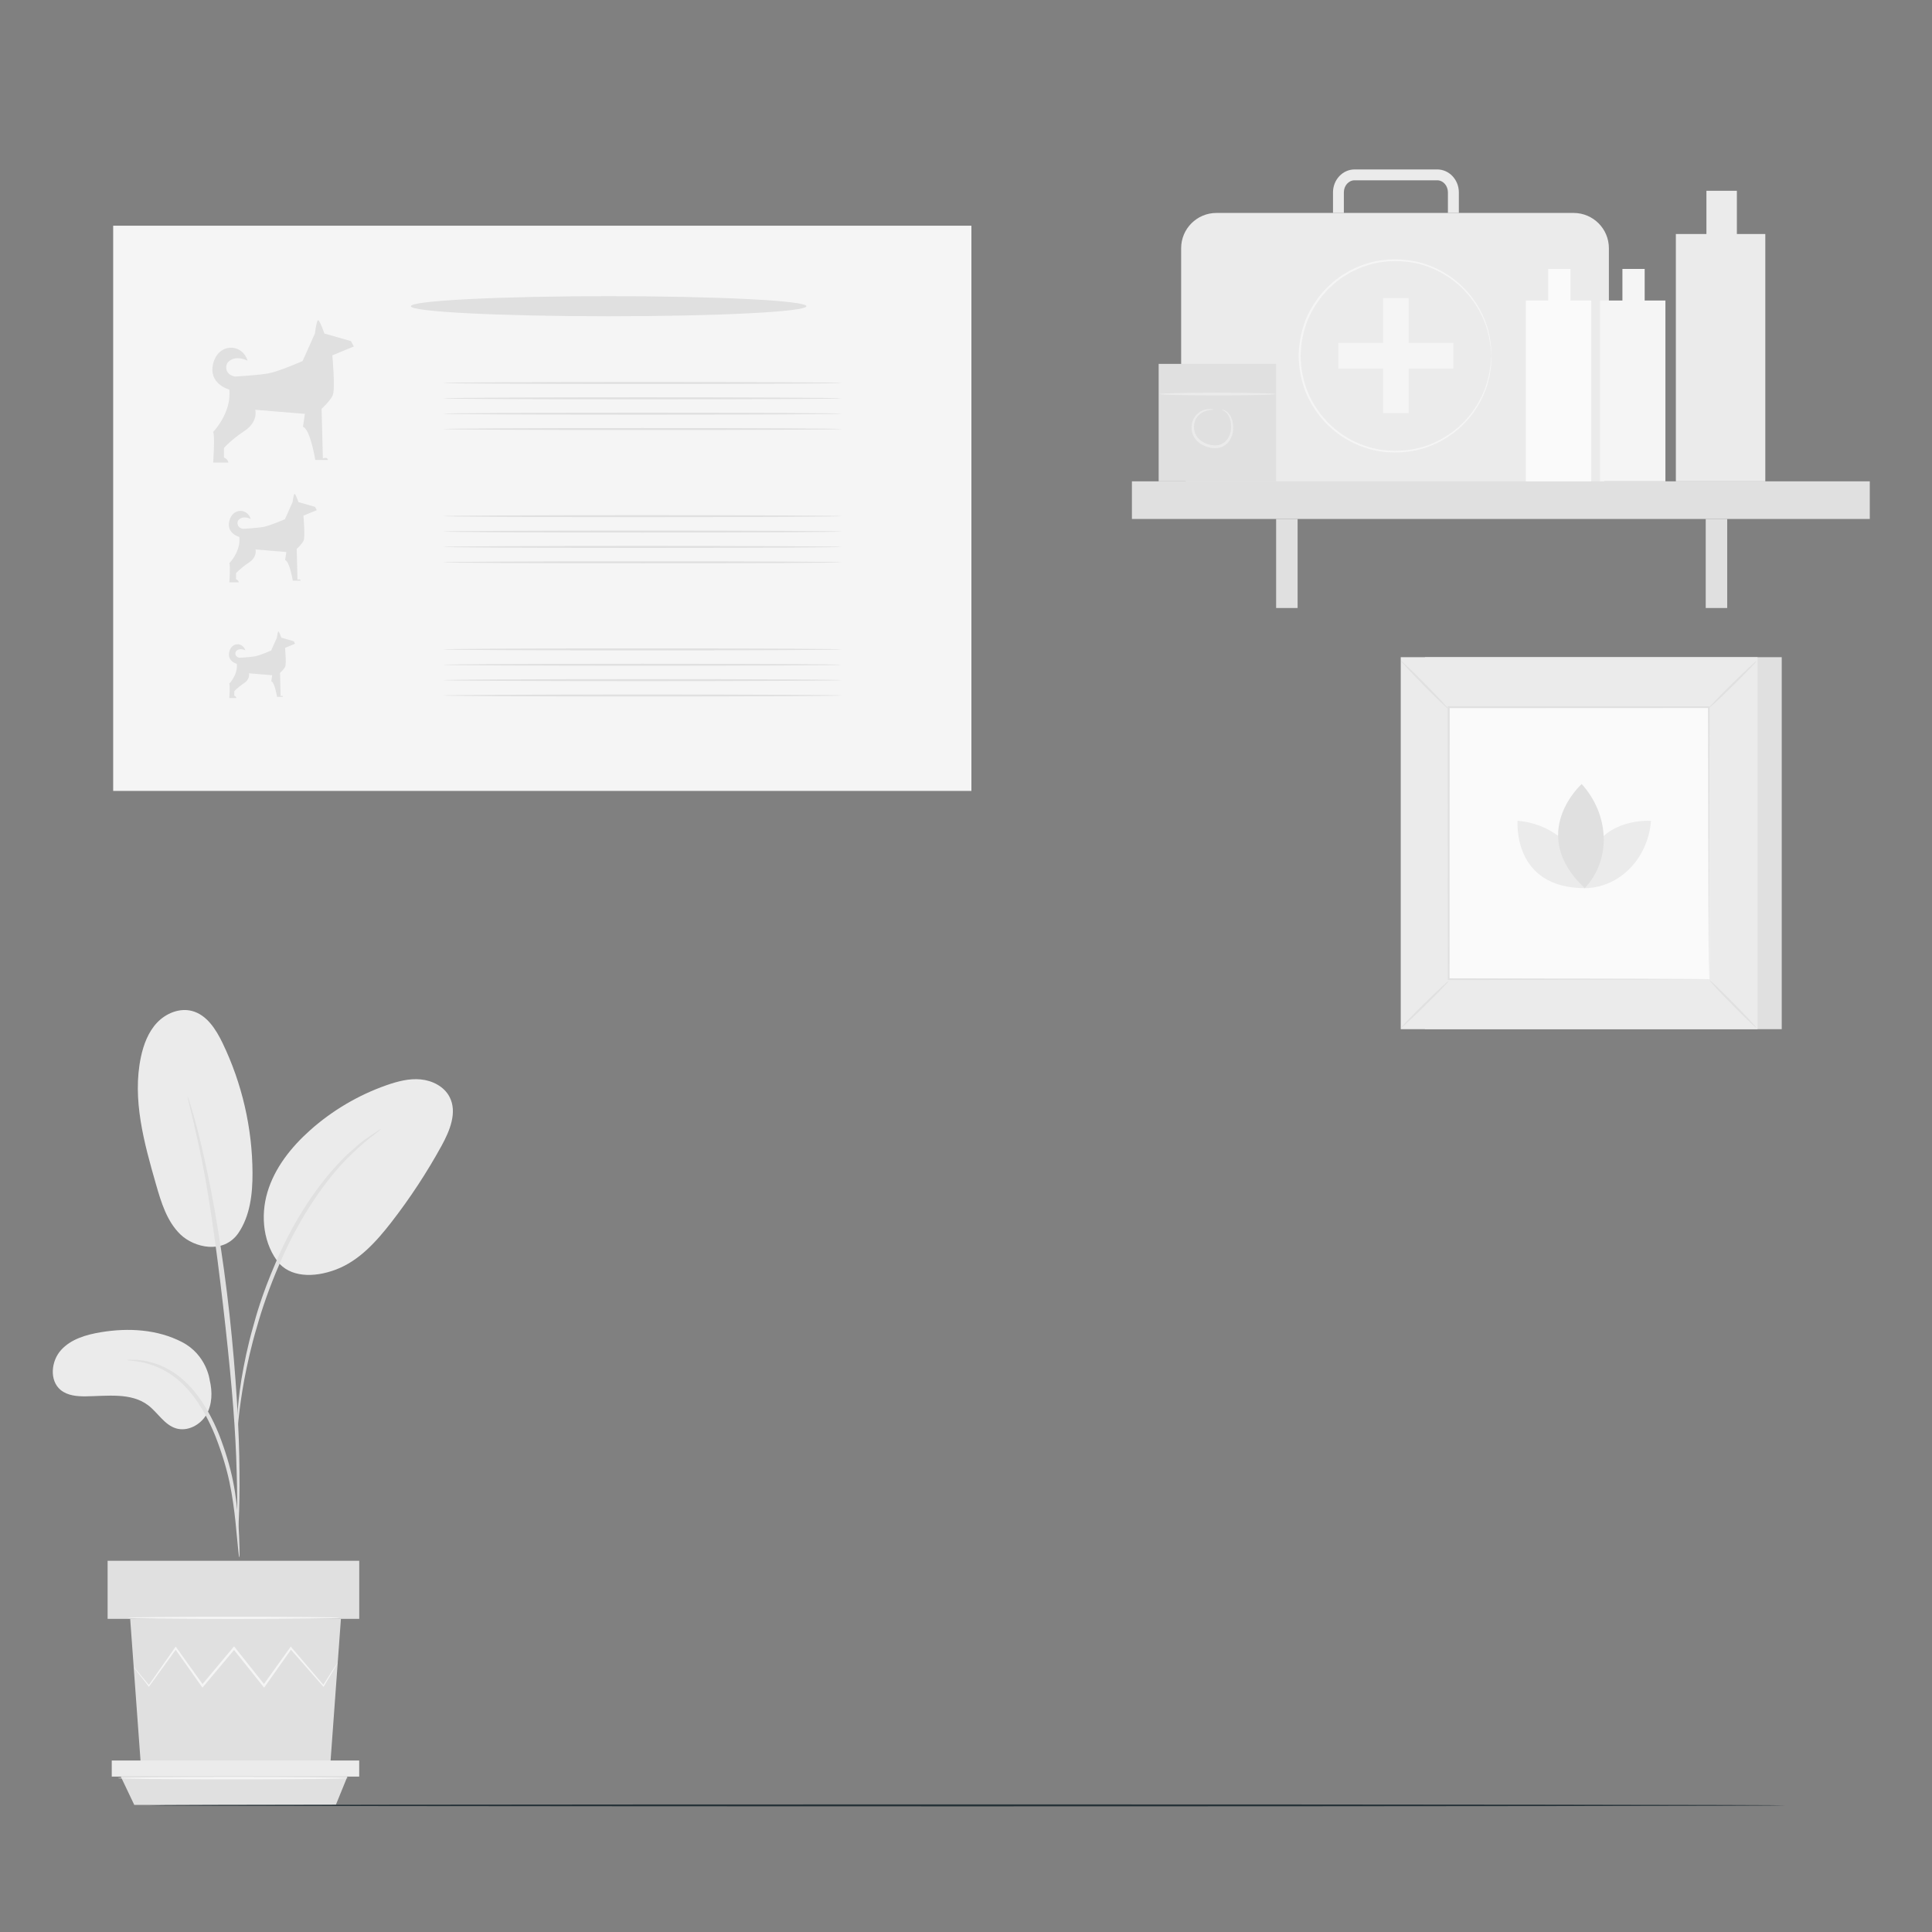 <?xml version="1.0" encoding="utf-8"?>
<!-- Generator: Adobe Illustrator 25.2.1, SVG Export Plug-In . SVG Version: 6.00 Build 0)  -->
<svg version="1.1" xmlns="http://www.w3.org/2000/svg" xmlns:xlink="http://www.w3.org/1999/xlink" x="0px" y="0px"
	 viewBox="0 0 500 500" style="enable-background:new 0 0 500 500;" xml:space="preserve">
<rect x="0" y="0" width="500" height="500" fill="#808080" stroke="none"/>
<style type="text/css">
	.st0{fill:#F5F5F5;}
	.st1{fill:#E0E0E0;}
	.st2{fill:#EBEBEB;}
	.st3{fill:#FAFAFA;}
	.st4{display:none;}
	.st5{display:inline;fill:#EBEBEB;}
	.st6{fill:#263238;}
	.st7{display:inline;}
	.st8{fill:#455A64;}
	.st9{fill:#FF725E;}
	.st10{opacity:0.3;}
	.st11{fill:#9D6054;}
	.st12{fill:#724A44;}
	.st13{opacity:0.4;}
</style>
<g id="Background_Complete">
	<g>
		<g>
			<rect x="29.29" y="58.41" class="st0" width="222.11" height="146.28"/>
		</g>
		<g>
			<path class="st1" d="M64.08,93.36c0,0-3.11-1.72-5.09,0.39c-0.7,0.75-0.89,3.21,1.85,3.7c0,0,5.93-0.33,8.63-0.82
				c2.7-0.49,8.84-3.19,8.84-3.19l3.19-7.12c0,0,0.41-3.35,0.82-3.44c0.41-0.08,1.64,3.44,1.64,3.44l6.87,1.96l0.74,1.39l-5.56,2.29
				c0,0,0.82,8.84,0.08,10.39c-0.74,1.55-2.86,3.44-2.86,3.44l0.33,12.85c0,0,1.23-0.49,1.31,0.41h-3.27c0,0-1.31-8.02-3.19-8.59
				l0.49-3.35l-12.85-1.06c0,0,0.9,3.03-2.78,5.48c-3.68,2.45-5.32,4.42-5.32,4.42v2.45c0,0,1.06,0.41,1.15,1.31h-3.93
				c0,0,0.49-6.79,0-7.94c0,0,4.82-4.93,4.17-10.96c0,0-5.48-1.39-4.17-6.71C56.47,88.78,62.61,88.7,64.08,93.36z"/>
		</g>
		<g>
			<path class="st1" d="M64.9,134.32c0,0-1.93-1.07-3.16,0.24c-0.44,0.47-0.55,1.99,1.15,2.3c0,0,3.69-0.2,5.36-0.51
				c1.68-0.31,5.49-1.98,5.49-1.98l1.98-4.42c0,0,0.25-2.08,0.51-2.14c0.25-0.05,1.02,2.14,1.02,2.14l4.27,1.22l0.46,0.86
				l-3.46,1.42c0,0,0.51,5.49,0.05,6.46c-0.46,0.97-1.78,2.14-1.78,2.14l0.2,7.98c0,0,0.76-0.31,0.81,0.25h-2.03
				c0,0-0.81-4.98-1.98-5.34l0.31-2.08l-7.98-0.66c0,0,0.56,1.88-1.73,3.41c-2.29,1.53-3.31,2.75-3.31,2.75v1.53
				c0,0,0.66,0.25,0.71,0.81h-2.44c0,0,0.31-4.22,0-4.93c0,0,3-3.06,2.59-6.81c0,0-3.41-0.86-2.59-4.17
				C60.17,131.48,63.98,131.42,64.9,134.32z"/>
		</g>
		<g>
			<path class="st1" d="M63.5,168.32c0,0-1.46-0.8-2.38,0.18c-0.33,0.35-0.41,1.5,0.87,1.73c0,0,2.78-0.15,4.04-0.38
				c1.26-0.23,4.14-1.49,4.14-1.49l1.49-3.33c0,0,0.19-1.57,0.38-1.61c0.19-0.04,0.77,1.61,0.77,1.61l3.22,0.92l0.34,0.65l-2.6,1.07
				c0,0,0.38,4.14,0.04,4.86c-0.34,0.73-1.34,1.61-1.34,1.61l0.15,6.01c0,0,0.57-0.23,0.61,0.19H71.7c0,0-0.61-3.75-1.49-4.02
				l0.23-1.57l-6.01-0.5c0,0,0.42,1.42-1.3,2.57c-1.72,1.15-2.49,2.07-2.49,2.07v1.15c0,0,0.5,0.19,0.54,0.61h-1.84
				c0,0,0.23-3.18,0-3.72c0,0,2.26-2.31,1.95-5.13c0,0-2.57-0.65-1.95-3.14C59.94,166.18,62.81,166.14,63.5,168.32z"/>
		</g>
		<g>
			<g>
				<path class="st1" d="M217.83,99.11c0,0.14-23.1,0.26-51.58,0.26c-28.49,0-51.58-0.12-51.58-0.26c0-0.14,23.09-0.26,51.58-0.26
					C194.74,98.85,217.83,98.96,217.83,99.11z"/>
			</g>
		</g>
		<g>
			<g>
				<path class="st1" d="M217.83,103.09c0,0.14-23.1,0.26-51.58,0.26c-28.49,0-51.58-0.12-51.58-0.26c0-0.14,23.09-0.26,51.58-0.26
					C194.74,102.83,217.83,102.94,217.83,103.09z"/>
			</g>
		</g>
		<g>
			<g>
				<path class="st1" d="M217.83,107.06c0,0.14-23.1,0.26-51.58,0.26c-28.49,0-51.58-0.12-51.58-0.26s23.09-0.26,51.58-0.26
					C194.74,106.8,217.83,106.92,217.83,107.06z"/>
			</g>
		</g>
		<g>
			<g>
				<path class="st1" d="M217.83,111.04c0,0.14-23.1,0.26-51.58,0.26c-28.49,0-51.58-0.12-51.58-0.26c0-0.14,23.09-0.26,51.58-0.26
					C194.74,110.78,217.83,110.9,217.83,111.04z"/>
			</g>
		</g>
		<g>
			<g>
				<path class="st1" d="M217.83,133.58c0,0.14-23.1,0.26-51.58,0.26c-28.49,0-51.58-0.12-51.58-0.26c0-0.14,23.09-0.26,51.58-0.26
					C194.74,133.32,217.83,133.44,217.83,133.58z"/>
			</g>
		</g>
		<g>
			<g>
				<path class="st1" d="M217.83,137.56c0,0.14-23.1,0.26-51.58,0.26c-28.49,0-51.58-0.12-51.58-0.26c0-0.14,23.09-0.26,51.58-0.26
					C194.74,137.3,217.83,137.42,217.83,137.56z"/>
			</g>
		</g>
		<g>
			<g>
				<path class="st1" d="M217.83,141.54c0,0.14-23.1,0.26-51.58,0.26c-28.49,0-51.58-0.12-51.58-0.26c0-0.14,23.09-0.26,51.58-0.26
					C194.74,141.28,217.83,141.4,217.83,141.54z"/>
			</g>
		</g>
		<g>
			<g>
				<path class="st1" d="M217.83,145.52c0,0.14-23.1,0.26-51.58,0.26c-28.49,0-51.58-0.12-51.58-0.26c0-0.14,23.09-0.26,51.58-0.26
					C194.74,145.26,217.83,145.37,217.83,145.52z"/>
			</g>
		</g>
		<g>
			<g>
				<path class="st1" d="M217.83,168.06c0,0.14-23.1,0.26-51.58,0.26c-28.49,0-51.58-0.12-51.58-0.26c0-0.14,23.09-0.26,51.58-0.26
					C194.74,167.8,217.83,167.92,217.83,168.06z"/>
			</g>
		</g>
		<g>
			<g>
				<path class="st1" d="M217.83,172.04c0,0.14-23.1,0.26-51.58,0.26c-28.49,0-51.58-0.12-51.58-0.26s23.09-0.26,51.58-0.26
					C194.74,171.78,217.83,171.89,217.83,172.04z"/>
			</g>
		</g>
		<g>
			<g>
				<path class="st1" d="M217.83,176.02c0,0.14-23.1,0.26-51.58,0.26c-28.49,0-51.58-0.12-51.58-0.26s23.09-0.26,51.58-0.26
					C194.74,175.76,217.83,175.87,217.83,176.02z"/>
			</g>
		</g>
		<g>
			<g>
				<path class="st1" d="M217.83,179.99c0,0.14-23.1,0.26-51.58,0.26c-28.49,0-51.58-0.12-51.58-0.26c0-0.14,23.09-0.26,51.58-0.26
					C194.74,179.73,217.83,179.85,217.83,179.99z"/>
			</g>
		</g>
		<g>
			<g>
				<path class="st1" d="M208.69,79.25c0,1.44-22.92,2.6-51.18,2.6c-28.27,0-51.19-1.17-51.19-2.6c0-1.44,22.91-2.6,51.19-2.6
					C185.77,76.65,208.69,77.81,208.69,79.25z"/>
			</g>
		</g>
	</g>
	<g>
		<g>
			<g>
				<path class="st2" d="M377.53,55.11h-2.81v-5.32c0-1.73-1.24-3.13-2.77-3.13h-21.39c-1.53,0-2.77,1.4-2.77,3.13v5.32h-2.81v-5.32
					c0-3.28,2.51-5.94,5.59-5.94h21.39c3.08,0,5.59,2.66,5.59,5.94V55.11z"/>
			</g>
		</g>
		<g>
			<g>
				<g>
					<path class="st2" d="M407.25,129.12h-92.44c-5.04,0-9.13-4.09-9.13-9.13V64.24c0-5.04,4.09-9.13,9.13-9.13h92.44
						c5.04,0,9.13,4.09,9.13,9.13V120C416.38,125.04,412.29,129.12,407.25,129.12z"/>
				</g>
			</g>
			<g>
				<g>
					<g>
						<g>
							<g>
								<rect x="357.93" y="77.17" class="st0" width="6.64" height="29.75"/>
							</g>
						</g>
					</g>
					<g>
						<g>
							<g>
								
									<rect x="357.93" y="77.17" transform="matrix(6.123234e-17 -1 1 6.123234e-17 269.201 453.296)" class="st0" width="6.64" height="29.75"/>
							</g>
						</g>
					</g>
				</g>
				<g>
					<g>
						<g>
							<g>
								<path class="st0" d="M385.95,92.12c-0.01,0-0.02-0.14-0.05-0.4c-0.02-0.29-0.05-0.68-0.09-1.18
									c-0.02-0.26-0.04-0.55-0.06-0.87c-0.04-0.32-0.1-0.66-0.16-1.03c-0.12-0.75-0.24-1.61-0.52-2.55
									c-0.44-1.91-1.34-4.17-2.76-6.56c-1.43-2.38-3.48-4.87-6.28-6.98c-2.79-2.09-6.3-3.86-10.35-4.58
									c-4.03-0.69-8.57-0.56-12.9,1.08c-1.1,0.35-2.14,0.9-3.2,1.41c-1.01,0.61-2.07,1.17-3.01,1.94c-1,0.69-1.87,1.54-2.78,2.37
									c-0.83,0.91-1.69,1.81-2.4,2.85c-1.46,2.03-2.74,4.28-3.51,6.76c-0.8,2.46-1.23,5.08-1.27,7.74
									c0.04,2.66,0.46,5.28,1.26,7.74c0.77,2.48,2.05,4.73,3.51,6.76c0.71,1.04,1.58,1.93,2.4,2.85c0.91,0.83,1.79,1.68,2.78,2.37
									c0.94,0.76,2,1.33,3.01,1.94c1.06,0.51,2.1,1.06,3.2,1.41c4.33,1.65,8.88,1.77,12.9,1.08c4.05-0.72,7.57-2.49,10.35-4.58
									c2.79-2.11,4.85-4.59,6.27-6.98c1.41-2.39,2.31-4.65,2.76-6.56c0.29-0.94,0.4-1.81,0.52-2.55c0.06-0.37,0.13-0.72,0.16-1.03
									c0.02-0.32,0.04-0.6,0.06-0.87c0.04-0.5,0.06-0.89,0.09-1.18C385.93,92.26,385.95,92.12,385.95,92.12
									c0.01,0,0.01,0.14,0.01,0.4c-0.01,0.29-0.02,0.68-0.03,1.18c-0.01,0.26-0.02,0.55-0.03,0.87c-0.03,0.32-0.09,0.67-0.14,1.04
									c-0.11,0.75-0.21,1.63-0.48,2.58c-0.42,1.93-1.29,4.22-2.7,6.66c-1.42,2.42-3.48,4.96-6.3,7.12
									c-2.81,2.14-6.38,3.97-10.5,4.71c-4.1,0.72-8.73,0.61-13.15-1.05c-1.12-0.36-2.18-0.91-3.27-1.43
									c-1.03-0.62-2.12-1.19-3.08-1.97c-1.02-0.7-1.91-1.57-2.85-2.41c-0.84-0.93-1.73-1.84-2.46-2.9
									c-1.49-2.07-2.8-4.37-3.59-6.9c-0.82-2.52-1.26-5.19-1.29-7.91c0.04-2.72,0.48-5.39,1.3-7.91c0.79-2.53,2.09-4.83,3.59-6.9
									c0.73-1.06,1.61-1.97,2.46-2.9c0.93-0.84,1.83-1.71,2.84-2.41c0.96-0.78,2.04-1.35,3.07-1.97c1.09-0.52,2.14-1.07,3.27-1.43
									c4.42-1.66,9.05-1.78,13.15-1.05c4.12,0.75,7.69,2.57,10.5,4.71c2.82,2.16,4.88,4.7,6.3,7.12c1.41,2.43,2.29,4.72,2.7,6.66
									c0.28,0.95,0.38,1.83,0.48,2.58c0.05,0.38,0.11,0.72,0.14,1.04c0.01,0.32,0.02,0.61,0.03,0.87c0.01,0.5,0.03,0.89,0.03,1.18
									C385.97,91.98,385.96,92.12,385.95,92.12z"/>
							</g>
						</g>
					</g>
				</g>
			</g>
		</g>
		<g>
			<g>
				<g>
					<g>
						<path class="st2" d="M449.5,60.56V49.37h-7.88c0,0.44,0,11.19,0,11.19h-7.91v64.01h23.15V60.56H449.5z"/>
					</g>
				</g>
			</g>
			<g>
				<g>
					<g>
						<rect x="292.94" y="124.57" class="st1" width="190.96" height="9.74"/>
					</g>
				</g>
			</g>
			<g>
				<g>
					<g>
						<rect x="330.26" y="134.32" class="st1" width="5.56" height="23.03"/>
					</g>
				</g>
			</g>
			<g>
				<g>
					<g>
						<rect x="441.44" y="134.32" class="st1" width="5.56" height="23.03"/>
					</g>
				</g>
			</g>
			<g>
				<g>
					<g>
						<path class="st3" d="M406.44,77.78V69.6h-5.76c0,0.32,0,8.18,0,8.18h-5.79v46.79h16.92V77.78H406.44z"/>
					</g>
				</g>
			</g>
			<g>
				<g>
					<g>
						<path class="st0" d="M425.64,77.78V69.6h-5.76c0,0.32,0,8.18,0,8.18h-5.79v46.79h16.92V77.78H425.64z"/>
					</g>
				</g>
			</g>
			<g>
				<g>
					<g>
						<g>
							<rect x="299.86" y="94.17" class="st1" width="30.4" height="30.4"/>
						</g>
					</g>
				</g>
				<g>
					<g>
						<g>
							<g>
								<path class="st2" d="M330.11,101.98c0,0.2-6.71,0.35-14.99,0.35c-8.28,0-14.99-0.16-14.99-0.35c0-0.2,6.71-0.35,14.99-0.35
									C323.4,101.63,330.11,101.79,330.11,101.98z"/>
							</g>
						</g>
					</g>
				</g>
				<g>
					<g>
						<g>
							<g>
								<path class="st2" d="M316.21,105.99c0.01-0.02,0.11-0.01,0.31,0.04c0.2,0.04,0.48,0.17,0.81,0.38
									c0.66,0.43,1.4,1.41,1.67,2.8c0.25,1.34,0.3,3.16-0.78,4.78c-0.52,0.78-1.34,1.49-2.36,1.79c-1.01,0.31-2.12,0.25-3.16-0.03
									c-2.08-0.53-3.88-2.13-4.23-4.07c-0.4-1.88,0.35-3.67,1.43-4.6c1.08-0.95,2.26-1.2,3.03-1.22c0.78-0.02,1.19,0.16,1.18,0.19
									c-0.01,0.06-0.43-0.02-1.15,0.08c-0.71,0.1-1.78,0.41-2.71,1.31c-0.92,0.87-1.52,2.45-1.13,4.09
									c0.33,1.65,1.88,3.03,3.77,3.52c0.94,0.26,1.92,0.3,2.77,0.05c0.85-0.24,1.55-0.82,2.03-1.5c0.97-1.37,1-3.05,0.83-4.31
									c-0.19-1.29-0.79-2.21-1.34-2.67C316.61,106.18,316.19,106.06,316.21,105.99z"/>
							</g>
						</g>
					</g>
				</g>
			</g>
		</g>
	</g>
	<g>
		<g>
			<g>
				<g>
					<g>
						<path class="st2" d="M47.08,347.31c-6.37-3.29-13.87-3.71-20.94-2.54c-3.8,0.63-7.76,1.76-10.34,4.62
							c-2.58,2.85-3.07,7.87-0.11,10.33c1.77,1.46,4.23,1.68,6.52,1.65c5.53-0.06,11.68-1.04,16.1,2.29c2.52,1.9,4.2,5.06,7.22,5.99
							c2.95,0.91,6.28-0.83,7.85-3.49c1.56-2.66,1.62-5.99,0.89-8.99C54.27,357.16,53.5,350.62,47.08,347.31z"/>
					</g>
				</g>
			</g>
			<g>
				<g>
					<g>
						<path class="st2" d="M61.67,319.15c-3.89,5.56-11.46,3.72-14.97,0.33c-3.51-3.39-4.99-8.31-6.34-13.01
							c-3.08-10.72-6.19-21.97-3.9-32.88c0.69-3.26,1.91-6.52,4.2-8.94c2.29-2.42,5.82-3.86,9.04-3.01c3.82,1.01,6.19,4.75,7.9,8.3
							c5.04,10.45,7.71,22.04,7.75,33.64C65.37,308.99,64.73,314.67,61.67,319.15"/>
					</g>
				</g>
			</g>
			<g>
				<g>
					<g>
						<path class="st2" d="M72.37,327.13c-4.23-5.02-5.03-12.34-3.15-18.62c1.88-6.29,6.13-11.63,11.03-16
							c5.74-5.12,12.49-9.1,19.75-11.65c2.86-1,5.87-1.8,8.88-1.51c3.01,0.29,6.05,1.83,7.45,4.51c2.08,3.96,0.09,8.77-2.07,12.7
							c-3.8,6.91-8.14,13.52-12.97,19.75c-3.89,5.01-8.34,9.96-14.27,12.22c-5.93,2.27-12.08,2-15.22-2.11"/>
					</g>
				</g>
			</g>
			<g>
				<g>
					<g>
						<g>
							<path class="st1" d="M61.94,403.04c-0.07,0-0.19-0.9-0.35-2.53c-0.18-1.84-0.4-4.15-0.67-6.9c-0.32-2.9-0.75-6.36-1.55-10.12
								c-0.8-3.75-2.06-7.82-3.68-11.94c-1.67-4.1-3.71-7.82-6.1-10.8c-2.37-2.99-5.12-5.16-7.71-6.41
								c-2.58-1.27-4.89-1.79-6.49-2.02c-1.61-0.17-2.52-0.29-2.52-0.36c0-0.07,0.9-0.08,2.56-0.04c1.64,0.11,4.05,0.52,6.77,1.76
								c2.73,1.21,5.65,3.41,8.13,6.46c2.5,3.04,4.62,6.85,6.32,11.02c1.64,4.2,2.88,8.3,3.65,12.13c0.77,3.83,1.12,7.32,1.34,10.24
								c0.22,2.93,0.3,5.3,0.34,6.94C62.03,402.13,62.01,403.04,61.94,403.04z"/>
						</g>
					</g>
				</g>
			</g>
			<g>
				<g>
					<g>
						<g>
							<path class="st1" d="M61.46,397.74c-0.04,0-0.06-0.41-0.07-1.17c0-0.88,0.01-1.99,0.01-3.35c0.01-2.91,0.01-7.12-0.15-12.32
								c-0.26-10.4-1.15-21.59-2.88-37.38c-1.64-14.84-3.84-32.11-6.16-43.34c-0.5-2.55-1-4.85-1.47-6.86
								c-0.45-2.02-0.83-3.76-1.2-5.16c-0.32-1.32-0.58-2.4-0.78-3.26c-0.17-0.75-0.24-1.15-0.21-1.16c0.03-0.01,0.17,0.37,0.41,1.1
								c0.26,0.84,0.58,1.91,0.97,3.21c0.43,1.39,0.87,3.12,1.38,5.13c0.53,2,1.08,4.3,1.62,6.85c2.3,10.17,4.73,24.39,6.47,40.21
								c1.73,15.81,2.51,30.21,2.58,40.64c0.06,5.21-0.05,9.43-0.18,12.35c-0.08,1.36-0.15,2.47-0.2,3.35
								C61.54,397.34,61.5,397.74,61.46,397.74z"/>
						</g>
					</g>
				</g>
			</g>
			<g>
				<g>
					<g>
						<g>
							<path class="st1" d="M61.39,369.96c-0.07,0-0.06-1.25,0.02-3.5c0.13-2.25,0.44-5.5,1.07-9.49c0.67-3.98,1.61-8.7,3.09-13.83
								c0.64-2.35,2.14-7.96,5.78-16.36c4.8-11.38,11.31-20.68,16.98-26.44c1.33-1.53,2.81-2.63,3.99-3.71
								c0.61-0.52,1.15-1.03,1.71-1.44c0.55-0.38,1.07-0.74,1.55-1.07c1.87-1.28,2.91-1.95,2.95-1.89c0.17,0.23-4.18,2.79-9.67,8.62
								c-5.47,5.83-11.8,15.06-16.56,26.34c-2.65,6.12-4.5,11.58-5.81,16.21c-1.52,5.08-2.52,9.75-3.28,13.69
								c-0.72,3.95-1.14,7.17-1.39,9.4C61.61,368.73,61.46,369.97,61.39,369.96z"/>
						</g>
					</g>
				</g>
			</g>
		</g>
		<g>
			<g>
				<g>
					<polygon class="st1" points="88.23,418.95 85.45,457.08 36.47,457.08 33.69,418.95 					"/>
				</g>
			</g>
		</g>
		<g>
			<g>
				<g>
					<rect x="27.85" y="403.93" class="st1" width="65.12" height="15.03"/>
				</g>
			</g>
		</g>
		<g>
			<g>
				<g>
					<polygon class="st2" points="92.96,455.62 92.96,459.78 89.9,459.78 28.92,459.78 28.92,455.62 					"/>
				</g>
			</g>
		</g>
		<g>
			<g>
				<g>
					<polygon class="st1" points="86.91,467.11 89.9,459.78 31.26,459.78 34.75,467.11 					"/>
				</g>
			</g>
		</g>
		<g>
			<g>
				<g>
					<g>
						<path class="st0" d="M34.6,431.41c-0.01,0.01,0.07,0.13,0.23,0.35c0.19,0.26,0.44,0.58,0.73,0.97
							c0.7,0.89,1.65,2.11,2.85,3.65l0.13,0.16l0.12-0.17c1.79-2.48,4.19-5.79,7.01-9.69h-0.4c2.08,2.95,4.41,6.24,6.9,9.77
							l0.22,0.31l0.24-0.29c2.55-3.03,5.31-6.32,8.18-9.74l-0.47-0.01c0.14,0.18,0.3,0.37,0.45,0.57c2.54,3.18,5,6.26,7.32,9.17
							l0.24,0.31l0.23-0.32c2.48-3.52,4.81-6.8,6.9-9.77l-0.4,0.02c3.4,3.88,6.29,7.17,8.5,9.69l0.15,0.17l0.12-0.19
							c1.12-1.88,2.01-3.38,2.66-4.47c0.28-0.49,0.5-0.88,0.68-1.19c0.15-0.27,0.22-0.42,0.21-0.42c-0.01-0.01-0.11,0.12-0.29,0.38
							c-0.2,0.3-0.45,0.68-0.76,1.15c-0.68,1.07-1.62,2.54-2.79,4.39l0.27-0.02c-2.18-2.55-5.02-5.88-8.37-9.81l-0.21-0.25
							l-0.19,0.27c-2.12,2.96-4.46,6.23-6.97,9.73l0.47-0.01c-2.32-2.92-4.77-6-7.3-9.19c-0.15-0.19-0.31-0.39-0.45-0.57l-0.23-0.29
							l-0.24,0.29c-2.86,3.42-5.62,6.72-8.16,9.76l0.46,0.02c-2.52-3.51-4.86-6.79-6.97-9.72l-0.2-0.29l-0.2,0.29
							c-2.76,3.94-5.11,7.29-6.86,9.8l0.25-0.01c-1.25-1.5-2.24-2.69-2.97-3.56c-0.32-0.37-0.58-0.68-0.79-0.92
							C34.71,431.5,34.61,431.4,34.6,431.41z"/>
					</g>
				</g>
			</g>
		</g>
		<g>
			<g>
				<g>
					<g>
						<path class="st0" d="M33.01,418.7c0,0.17,12.27,0.3,27.41,0.3c15.14,0,27.41-0.14,27.41-0.3c0-0.17-12.27-0.3-27.41-0.3
							C45.28,418.4,33.01,418.53,33.01,418.7z"/>
					</g>
				</g>
			</g>
		</g>
		<g>
			<g>
				<g>
					<g>
						<path class="st0" d="M30.54,460.19c0,0.17,13.34,0.3,29.79,0.3c16.45,0,29.79-0.14,29.79-0.3c0-0.17-13.33-0.3-29.79-0.3
							C43.87,459.89,30.54,460.03,30.54,460.19z"/>
					</g>
				</g>
			</g>
		</g>
	</g>
	<g>
		<g>
			<g>
				<g>
					<rect x="368.76" y="170.08" class="st1" width="92.35" height="96.27"/>
				</g>
			</g>
		</g>
		<g>
			<g>
				<g>
					<rect x="362.51" y="170.08" class="st2" width="92.35" height="96.27"/>
				</g>
			</g>
		</g>
		<g>
			<g>
				<g>
					<rect x="374.92" y="183.02" class="st3" width="67.52" height="70.39"/>
				</g>
			</g>
		</g>
		<g>
			<g>
				<g>
					<g>
						<path class="st1" d="M374.92,253.87c0.05,0.05-0.6,0.78-1.69,1.91c-1.08,1.13-2.6,2.67-4.3,4.34c-1.7,1.67-3.26,3.17-4.4,4.23
							c-1.15,1.06-1.88,1.7-1.93,1.65c-0.05-0.05,0.6-0.77,1.68-1.91c1.08-1.13,2.61-2.67,4.31-4.35c1.7-1.68,3.26-3.17,4.41-4.24
							C374.15,254.45,374.88,253.82,374.92,253.87z"/>
					</g>
				</g>
			</g>
		</g>
		<g>
			<g>
				<g>
					<g>
						<path class="st1" d="M442.45,253.7c0.05-0.05,0.78,0.6,1.91,1.69c1.13,1.08,2.67,2.6,4.34,4.3c1.67,1.7,3.17,3.26,4.23,4.4
							c1.06,1.15,1.7,1.88,1.65,1.93c-0.05,0.05-0.77-0.6-1.91-1.68c-1.13-1.08-2.67-2.61-4.35-4.31c-1.68-1.7-3.18-3.26-4.24-4.41
							C443.03,254.48,442.4,253.75,442.45,253.7z"/>
					</g>
				</g>
			</g>
		</g>
		<g>
			<g>
				<g>
					<g>
						<path class="st1" d="M442.26,183.21c-0.05-0.05,0.6-0.78,1.69-1.91c1.08-1.13,2.6-2.67,4.3-4.34c1.7-1.67,3.26-3.17,4.4-4.23
							c1.15-1.06,1.88-1.7,1.93-1.65c0.05,0.05-0.6,0.77-1.68,1.91c-1.08,1.13-2.61,2.67-4.31,4.35c-1.7,1.68-3.26,3.18-4.41,4.24
							C443.04,182.63,442.31,183.26,442.26,183.21z"/>
					</g>
				</g>
			</g>
		</g>
		<g>
			<g>
				<g>
					<g>
						<path class="st1" d="M374.74,183.38c-0.05,0.05-0.78-0.6-1.91-1.69c-1.13-1.08-2.67-2.6-4.34-4.3
							c-1.67-1.7-3.17-3.26-4.23-4.4c-1.06-1.15-1.7-1.88-1.65-1.93c0.05-0.05,0.77,0.6,1.91,1.68c1.13,1.08,2.67,2.61,4.35,4.31
							c1.68,1.7,3.18,3.26,4.24,4.41C374.16,182.6,374.79,183.33,374.74,183.38z"/>
					</g>
				</g>
			</g>
		</g>
		<g>
			<g>
				<g>
					<g>
						<path class="st1" d="M442.26,253.41c0,0-0.01-0.12-0.01-0.34c0-0.23-0.01-0.56-0.01-0.98c-0.01-0.88-0.01-2.15-0.03-3.8
							c-0.01-3.33-0.03-8.18-0.06-14.34c-0.03-12.33-0.07-29.89-0.11-50.93l0.22,0.22c-19.66,0.01-42.74,0.02-67.33,0.03h-0.01
							l0.25-0.25c-0.01,25.84-0.03,50.01-0.04,70.39l-0.22-0.22c20.19,0.05,36.99,0.08,48.77,0.11c5.89,0.02,10.52,0.04,13.69,0.06
							c1.57,0.01,2.78,0.02,3.62,0.03c0.4,0.01,0.71,0.01,0.93,0.01C442.15,253.4,442.26,253.41,442.26,253.41s-0.1,0.01-0.3,0.01
							c-0.22,0-0.52,0.01-0.91,0.01c-0.83,0.01-2.02,0.01-3.58,0.03c-3.16,0.01-7.77,0.03-13.64,0.06
							c-11.81,0.03-28.66,0.07-48.91,0.11l-0.22,0l0-0.22c-0.01-20.38-0.02-44.55-0.04-70.39l0-0.25h0.25h0.01
							c24.59,0.01,47.68,0.02,67.33,0.03l0.22,0l0,0.22c-0.05,21.1-0.09,38.71-0.11,51.07c-0.02,6.14-0.04,10.97-0.06,14.29
							c-0.01,1.63-0.02,2.89-0.03,3.75c-0.01,0.41-0.01,0.73-0.01,0.96C442.27,253.3,442.26,253.41,442.26,253.41z"/>
					</g>
				</g>
			</g>
		</g>
		<g>
			<g>
				<g>
					<g>
						<path class="st2" d="M392.75,212.42c0,0-1.45,17.43,17.43,17.43C410.17,220.55,402.5,213.21,392.75,212.42z"/>
					</g>
				</g>
			</g>
			<g>
				<g>
					<g>
						<path class="st2" d="M427.28,212.44c0,0-17.43-1.45-17.43,17.43C419.15,229.86,426.49,222.19,427.28,212.44z"/>
					</g>
				</g>
			</g>
			<g>
				<g>
					<g>
						<path class="st1" d="M409.34,202.9c0,0-14.24,12.78,0.78,26.95C417.1,222.45,416.51,210.85,409.34,202.9z"/>
					</g>
				</g>
			</g>
		</g>
	</g>
</g>
<g id="Background_Simple" class="st4">
	<path class="st5" d="M203.65,106.5l-1.26-1.11c-10.65-9.32-25.51-12.26-38.59-7.19c-1.68,0.65-3.32,1.43-4.89,2.32
		c-11.31,6.44-18.96,18.96-19.61,32.1c-0.38,7.73,1.42,15.91-1.73,22.94c-4.09,9.15-14.81,12.79-24.39,15.51s-20.3,6.38-24.35,15.55
		c-2.54,5.74-1.77,12.52,0.45,18.43c5.89,15.64,21.48,26.36,37.83,28.96c16.34,2.6,33.15-2.02,47.59-10.03
		c20.24-11.21,37.01-29.69,43.51-52.1C224.72,149.5,219.86,123.32,203.65,106.5z"/>
	
		<ellipse transform="matrix(0.707 -0.707 0.707 0.707 17.739 200.223)" class="st5" cx="250.56" cy="78.7" rx="23.91" ry="23.91"/>
</g>
<g id="Table">
	<g>
		<g>
			<path class="st6" d="M462.14,467.23c0,0.14-94.83,0.26-211.78,0.26c-116.99,0-211.8-0.12-211.8-0.26
				c0-0.14,94.81-0.26,211.8-0.26C367.31,466.97,462.14,467.09,462.14,467.23z"/>
		</g>
	</g>
</g>
<g id="Characters" class="st4">
	<g class="st7">
		<g>
			<path class="st8" d="M210.77,297.15c0,0-20.15-3.15-21.83-3.09c-1.68,0.06-17.66,3.19-17.66,3.19s-22.61,4.01-24.89,5.64
				c-2.28,1.63-0.6,6.79-0.6,6.79c2.51,0.97,10.42-0.57,10.42-0.57s-0.03,2.12,1.39,4.99c1.42,2.87,5.3,2.15,5.3,2.15l-3.03,1.56
				c0,0,0.25,2.31,1.36,5.3c1.11,2.99,8.31,2.56,8.31,2.56s1.91,4.28,4.89,5.01c2.98,0.72,18.55-2.93,23.17-3.44
				c4.62-0.51,13.48-5.97,13.48-5.97s6.82,2.41,10.86,3.23l2.27-29.35C222.54,294.99,210.77,297.15,210.77,297.15z"/>
		</g>
		<g>
			<path class="st9" d="M130.04,390.27c-8.59-2.16-15.1-9.68-18.05-18.03c-2.95-8.35-2.84-17.47-1.96-26.29
				c0.16-1.64,0.34-3.39-0.39-4.87c-1.16-2.35-4.31-3.17-6.82-2.4c-2.51,0.78-4.45,2.76-6.05,4.83
				c-8.81,11.38-10.18,28.02-3.34,40.69c6.83,12.67,21.49,20.66,35.84,19.55"/>
		</g>
		<g>
			<path class="st9" d="M195.12,307.37c0,0,20.13,34.87,25.22,48.89c5.09,14.02,11.57,52.57,11.57,52.57s30.23,7.79,11.5,40.28
				c-6.92,12.01-6.3,17.59-14.06,17.94c-6.05,0.28-54.72-0.09-54.72-0.09l0.88,4.77c0,0-4.07,13.78-12.32,9.89
				s-17.95-14.66-17.95-14.66l-14.17-0.19l-33.77,0.19l-9.88-0.19c0.01-0.09,0.02-0.18,0.03-0.27c0.67-5.48,4.53-10.05,9.81-11.65
				l7.24-2.2c0,0-9.41-39.52-1.26-48.97c8.15-9.45,21.41-8.83,21.41-8.83l-6.09-40.66c-1.21-9.54-0.25-19.22,2.82-28.34l4.57-13.59
				L195.12,307.37z"/>
		</g>
		<g>
			<g>
				<path class="st6" d="M125.18,396.22c13.95,7.93,23.38,21.22,28.06,36.41c0.05,0.15,0.29,0.09,0.24-0.07
					c-3.63-11.77-10.07-22.67-19.59-30.63c-2.68-2.24-5.55-4.21-8.59-5.93C125.16,395.92,125.04,396.14,125.18,396.22L125.18,396.22
					z"/>
			</g>
		</g>
		<g>
			<g>
				<path class="st9" d="M125.47,313.66c0,0-6.56,17.54-7.11,26.31c-0.91,14.56,6.29,54.86,6.29,54.86s-2.47,39.52-4.61,45.37
					c-2.14,5.85-1.24,11.26-10.99,13.26c-2.64,0.54-7.22,9.06-7.22,13.29h27.27c0,0,7.38-8.34,7.73-16.14
					c0.36-7.81,13.32-50.17,13.32-50.17"/>
			</g>
			<g>
				<g>
					<path class="st6" d="M150.15,400.44c0,0-0.02,0.11-0.08,0.32c-0.06,0.23-0.15,0.53-0.26,0.93c-0.24,0.84-0.6,2.05-1.06,3.63
						c-0.92,3.19-2.27,7.85-3.97,13.74c-1.67,5.92-3.71,13.1-5.75,21.38c-0.5,2.07-1,4.21-1.44,6.43c-0.1,0.55-0.2,1.11-0.3,1.68
						c-0.1,0.56-0.13,1.13-0.21,1.7c-0.06,0.58-0.12,1.17-0.18,1.76c-0.1,0.59-0.21,1.18-0.35,1.77c-1.25,4.68-3.92,9.09-7.28,13.12
						l-0.06,0.08l-0.11,0c-8.42,0.01-17.63,0.01-27.27,0.02l-0.26,0l0.01-0.25c0.11-2.67,1.16-5.15,2.34-7.54
						c0.61-1.19,1.29-2.36,2.1-3.45c0.42-0.54,0.85-1.08,1.36-1.55c0.47-0.49,1.16-0.91,1.86-1.06c2.6-0.58,5.31-1.54,7.03-3.67
						c1.74-2.12,2.17-4.99,2.99-7.7c0.14-0.51,0.32-1.01,0.49-1.51c0.16-0.5,0.28-0.99,0.42-1.48c0.2-1.01,0.42-2.02,0.56-3.05
						c0.32-2.04,0.57-4.08,0.8-6.11c0.47-4.06,0.83-8.07,1.18-12.02c0.68-7.89,1.24-15.53,1.72-22.81l0,0.06
						c-2.07-11.93-3.72-23.03-4.89-32.99c-0.58-4.98-1.04-9.67-1.26-14.04c-0.21-4.36-0.27-8.44,0.5-12.04
						c0.69-3.59,1.58-6.75,2.39-9.49c0.82-2.74,1.58-5.05,2.22-6.93c0.64-1.88,1.16-3.31,1.52-4.27c0.18-0.47,0.32-0.83,0.42-1.09
						c0.1-0.24,0.16-0.36,0.16-0.36s-0.03,0.13-0.12,0.38c-0.09,0.26-0.22,0.63-0.38,1.1c-0.33,0.99-0.82,2.43-1.45,4.3
						c-0.61,1.88-1.36,4.2-2.15,6.94c-0.78,2.74-1.65,5.9-2.32,9.48c-0.75,3.57-0.67,7.61-0.44,11.97
						c0.24,4.36,0.71,9.04,1.31,14.01c1.19,9.94,2.87,21.03,4.96,32.95l0.01,0.03l0,0.03c-0.47,7.29-1.01,14.92-1.69,22.82
						c-0.34,3.95-0.71,7.97-1.17,12.03c-0.23,2.03-0.48,4.08-0.8,6.13c-0.14,1.03-0.36,2.05-0.56,3.08
						c-0.14,0.51-0.27,1.04-0.43,1.54c-0.17,0.49-0.34,0.98-0.48,1.48c-0.4,1.35-0.72,2.72-1.15,4.08c-0.43,1.35-1.02,2.69-1.93,3.8
						c-0.91,1.12-2.1,1.95-3.37,2.56c-1.26,0.63-2.62,0.97-3.96,1.29c-0.64,0.14-1.14,0.45-1.62,0.93c-0.48,0.44-0.9,0.96-1.3,1.48
						c-0.79,1.06-1.46,2.21-2.06,3.38c-1.16,2.33-2.18,4.82-2.29,7.31l-0.25-0.25c9.64,0.01,18.85,0.01,27.27,0.02l-0.17,0.08
						c3.32-3.97,5.98-8.35,7.21-12.92c0.14-0.57,0.25-1.15,0.35-1.72c0.06-0.58,0.12-1.16,0.18-1.73c0.07-0.58,0.12-1.17,0.22-1.74
						c0.1-0.57,0.21-1.13,0.31-1.69c0.44-2.23,0.95-4.37,1.46-6.45c2.08-8.29,4.15-15.45,5.86-21.37c1.72-5.91,3.13-10.55,4.1-13.71
						c0.49-1.57,0.86-2.77,1.12-3.61c0.13-0.4,0.23-0.7,0.3-0.92C150.1,400.54,150.15,400.44,150.15,400.44z"/>
				</g>
			</g>
		</g>
		<g>
			<g>
				<path class="st6" d="M197.9,331.9c0,0,0.1,0.22,0.26,0.65c0.17,0.45,0.41,1.08,0.72,1.92c0.63,1.71,1.54,4.19,2.72,7.39
					c2.33,6.43,5.7,15.73,9.61,27.32c0.97,2.9,1.97,5.94,2.96,9.13c0.5,1.59,0.97,3.23,1.43,4.91c0.43,1.7,0.68,3.46,0.91,5.24
					c0.86,7.15,1.28,14.83,1.74,22.9c0.45,8.07,0.84,16.55,1.43,25.32c0.31,4.38,0.63,8.85,1.25,13.34c0.16,1.12,0.34,2.24,0.6,3.34
					c0.12,0.55,0.28,1.1,0.47,1.61c0.1,0.26,0.22,0.5,0.36,0.7c0.07,0.09,0.15,0.18,0.22,0.2c0.05,0.04,0.25,0.09,0.37,0.14
					c1.11,0.36,2.23,0.81,3.19,1.52c0.51,0.31,0.92,0.76,1.37,1.16c0.38,0.47,0.78,0.92,1.06,1.45c1.24,2.11,1.48,4.63,1.03,6.97
					l-0.04,0.2l-0.21,0c-10.54,0.01-20.75,0.03-30.49,0.04l-0.26,0l0-0.25c0.04-2.62,0.61-5.1,1.16-7.54
					c0.58-2.43,1.24-4.8,1.95-7.12l-0.01,0.11c-1.84-12.01-3.58-23.11-5.21-33.01c-0.83-4.94-1.59-9.6-2.46-13.87
					c-0.12-0.53-0.21-1.07-0.35-1.58l-0.2-0.76c-0.06-0.26-0.21-0.46-0.31-0.7c-0.47-0.9-1.1-1.73-1.71-2.52
					c-1.22-1.59-2.49-3.03-3.69-4.4c-4.87-5.43-8.94-9.55-11.69-12.38c-1.38-1.4-2.44-2.48-3.18-3.23
					c-0.35-0.36-0.62-0.63-0.82-0.83c-0.18-0.19-0.27-0.29-0.27-0.29s0.1,0.08,0.3,0.26c0.2,0.19,0.48,0.46,0.84,0.8
					c0.75,0.73,1.83,1.8,3.23,3.17c2.79,2.8,6.89,6.88,11.8,12.29c1.21,1.37,2.49,2.8,3.73,4.4c0.62,0.8,1.25,1.61,1.75,2.57
					c0.11,0.25,0.27,0.48,0.33,0.74l0.21,0.78c0.15,0.52,0.23,1.06,0.36,1.59c0.89,4.29,1.67,8.93,2.51,13.88
					c1.67,9.89,3.44,21,5.29,33l0.01,0.05l-0.02,0.05c-0.71,2.3-1.37,4.67-1.93,7.09c-0.54,2.42-1.1,4.91-1.14,7.42l-0.25-0.25
					c9.74-0.02,19.95-0.04,30.49-0.06l-0.25,0.2c0.42-2.18,0.18-4.62-0.98-6.58c-0.26-0.5-0.64-0.92-0.99-1.36
					c-0.42-0.38-0.8-0.8-1.29-1.09c-0.9-0.68-1.97-1.1-3.04-1.45c-0.15-0.06-0.23-0.07-0.43-0.16c-0.21-0.09-0.31-0.23-0.42-0.36
					c-0.19-0.27-0.32-0.55-0.43-0.82c-0.21-0.56-0.37-1.12-0.5-1.68c-0.26-1.13-0.44-2.26-0.6-3.39c-0.62-4.52-0.94-8.99-1.24-13.37
					c-0.58-8.78-0.96-17.26-1.4-25.33c-0.45-8.07-0.85-15.74-1.69-22.87c-0.23-1.78-0.47-3.53-0.89-5.19
					c-0.45-1.67-0.92-3.3-1.41-4.9c-0.97-3.19-1.96-6.23-2.92-9.13c-3.86-11.6-7.18-20.92-9.45-27.37
					c-1.14-3.21-2.02-5.71-2.63-7.42c-0.29-0.84-0.52-1.48-0.68-1.93C197.97,332.12,197.9,331.9,197.9,331.9z"/>
			</g>
		</g>
		<g>
			<g>
				<path class="st6" d="M171.27,424.04c-0.01,0.01-0.2-0.13-0.56-0.43c-0.39-0.33-0.9-0.76-1.53-1.3c-1.3-1.16-3.14-2.9-5.27-5.18
					c-4.3-4.53-9.76-11.22-15.27-18.97c-5.48-7.79-9.98-15.16-12.8-20.72c-1.43-2.77-2.45-5.09-3.1-6.71
					c-0.29-0.78-0.52-1.41-0.69-1.89c-0.15-0.43-0.23-0.66-0.21-0.67c0.02-0.01,0.12,0.21,0.31,0.63c0.2,0.47,0.46,1.08,0.78,1.84
					c0.7,1.59,1.77,3.87,3.24,6.61c2.89,5.51,7.44,12.82,12.9,20.59c5.5,7.74,10.9,14.45,15.12,19.02c2.09,2.31,3.88,4.08,5.13,5.28
					c0.6,0.57,1.09,1.02,1.46,1.37C171.11,423.85,171.28,424.03,171.27,424.04z"/>
			</g>
		</g>
		<g>
			<g>
				<path class="st9" d="M154.5,420.17c1.83,5.91,3.09,11.99,3.66,18.16c0.12,1.34,1.06,2.5,2.5,2.5c1.26,0,2.62-1.15,2.5-2.5
					c-0.61-6.61-1.87-13.14-3.83-19.49c-0.4-1.29-1.74-2.11-3.08-1.75C154.97,417.45,154.1,418.88,154.5,420.17L154.5,420.17z"/>
			</g>
		</g>
		<g>
			<g>
				<path class="st9" d="M125.63,317.68c-0.85-21.39-2.39-46.37-0.07-54.5c2.32-8.14,18.71-24.22,28.11-27.95
					c9.4-3.73,24.99,1.25,29.7,5.41l29.63-7.16c0,0,5.81,13.47-1.36,24.27c-7.16,10.8-28.27,10.67-28.27,10.67
					s-1.89,11.75,7.13,12.79c9.03,1.03,21.05-0.39,22.21,9.44l-18.55,1.66l1.04,16.36l-35.29,18.76l-33.06-9.54"/>
			</g>
			<g>
				<g>
					<g>
						<g>
							<g>
								<g>
									<g>
										<g>
											<path class="st6" d="M151.01,248.21c0.03,0,0.09,0.3,0.19,0.89c0.1,0.69,0.22,1.54,0.37,2.58c0.3,2.37,0.7,5.59,1.19,9.5
												c0.48,4.05,1.04,8.83,1.66,14.1c0.31,2.65,0.64,5.46,0.66,8.4c0,2.93-0.27,6.04-1.49,9c-1.22,2.93-3.53,5.37-6.32,6.55
												c-2.78,1.23-5.8,1.27-8.48,0.75c-2.68-0.57-5.08-1.8-6.9-3.42c-1.82-1.62-3.14-3.5-4.04-5.35
												c-1.83-3.7-2.17-7.09-2.24-9.34c-0.02-1.14,0.03-2.02,0.1-2.61c0.07-0.59,0.12-0.9,0.15-0.9c0.08,0.01-0.04,1.26,0.1,3.5
												c0.17,2.22,0.61,5.52,2.45,9.07c0.91,1.77,2.21,3.55,3.96,5.08c1.75,1.51,4.03,2.65,6.58,3.17
												c2.54,0.47,5.39,0.41,7.97-0.75c2.58-1.11,4.69-3.34,5.85-6.1c1.15-2.77,1.43-5.78,1.44-8.64
												c-0.01-2.88-0.32-5.65-0.61-8.31c-0.55-5.28-1.04-10.06-1.47-14.12c-0.38-3.93-0.68-7.15-0.91-9.53
												c-0.08-1.04-0.15-1.9-0.2-2.6C150.99,248.52,150.98,248.21,151.01,248.21z"/>
										</g>
									</g>
								</g>
							</g>
						</g>
					</g>
				</g>
			</g>
			<g>
				<g>
					<g>
						<g>
							<g>
								<g>
									<g>
										<path class="st6" d="M204.17,235.73c-0.11,1.54,0.62,3.22,1.62,4.32c1,1.1,2.42,1.72,3.83,2.18
											c1.84,0.6,3.9,0.96,5.67,0.18c0-2.38-0.37-4.76-1.1-7.02c-0.22-0.7-0.55-1.46-1.22-1.75c-0.38-0.16-0.8-0.15-1.21-0.12
											C209.11,233.72,206.51,234.48,204.17,235.73"/>
									</g>
								</g>
							</g>
						</g>
					</g>
				</g>
			</g>
			<g class="st10">
				<g>
					<g>
						<g>
							<g>
								<g>
									<g>
										<g>
											<path d="M125.94,283.74c0.8,5.29,2.26,11.09,5.87,15.03c3.62,3.94,9.29,6.27,14.46,4.88c6.34-1.7,10.27-8.45,10.77-15
												c0.5-6.55-1.68-12.97-3.83-19.18c1.03,5.9,2.06,12,0.68,17.83c-1.38,5.83-5.83,11.37-11.78,12.09
												c-4.13,0.5-8.35-1.46-11.1-4.59C128.27,291.68,126.23,287.89,125.94,283.74"/>
										</g>
									</g>
								</g>
							</g>
						</g>
					</g>
				</g>
			</g>
			<g>
				<g>
					<g>
						<g>
							<g>
								<g>
									<g>
										<g>
											<path class="st6" d="M215.39,244.76c0.05,0,0.08,0.56,0.01,1.55c-0.07,0.99-0.26,2.43-0.67,4.17
												c-0.41,1.74-1.08,3.77-2.13,5.91c-1.07,2.11-2.57,4.35-4.77,6.08c-2.18,1.72-4.58,2.83-6.79,3.64
												c-2.22,0.82-4.3,1.31-6.04,1.64c-1.75,0.32-3.19,0.48-4.18,0.53c-0.99,0.05-1.54,0.03-1.55-0.03
												c-0.01-0.15,2.17-0.33,5.6-1.12c1.71-0.4,3.73-0.94,5.88-1.79c2.14-0.84,4.47-1.94,6.53-3.57
												c2.07-1.62,3.52-3.74,4.59-5.76c1.06-2.04,1.78-4.01,2.26-5.69C215.08,246.94,215.23,244.75,215.39,244.76z"/>
										</g>
									</g>
								</g>
							</g>
						</g>
					</g>
				</g>
			</g>
			<g>
				<g>
					<g>
						<g>
							<g>
								<g>
									<g>
										<path class="st6" d="M172.23,249.24c-1.74,0.71-2.16,3.44-0.7,4.63c1.45,1.19,4.06,0.25,4.4-1.6
											c0.35-1.85-1.73-3.68-3.52-3.1"/>
									</g>
								</g>
							</g>
						</g>
					</g>
				</g>
			</g>
			<g>
				<g>
					<g>
						<g>
							<g>
								<g>
									<g>
										<g>
											<path class="st6" d="M162.04,252.41c-0.33,0.13-0.88-0.3-1.29-1.24c-0.42-0.93-0.63-2.39-0.3-3.93
												c0.33-1.54,1.12-2.78,1.89-3.46c0.77-0.69,1.44-0.85,1.69-0.6c0.51,0.56-0.51,2.33-0.97,4.62
												C162.53,250.08,162.74,252.11,162.04,252.41z"/>
										</g>
									</g>
								</g>
							</g>
						</g>
					</g>
				</g>
			</g>
		</g>
		<g>
			<g>
				<path class="st6" d="M198.86,427.35c0,0.06-1.03,0-2.87,0.09c-0.92,0.04-2.05,0.14-3.33,0.38c-1.28,0.24-2.71,0.69-4.13,1.49
					c-2.86,1.6-5.65,4.45-8.86,7.4c-3.16,2.99-6.09,6.89-10.26,9.89c-2.07,1.5-4.44,2.51-6.83,2.9c-2.39,0.39-4.7,0.34-6.86,0.51
					c-2.16,0.17-4.22,0.54-5.89,1.48c-1.68,0.9-2.99,2.18-3.92,3.52c-1.86,2.7-2.33,5.46-2.26,7.27c0.06,1.84,0.44,2.81,0.37,2.83
					c0,0-0.45-0.95-0.58-2.82c-0.13-1.84,0.28-4.68,2.16-7.48c0.93-1.39,2.27-2.73,4.01-3.69c1.74-1,3.87-1.39,6.05-1.58
					c2.19-0.19,4.5-0.15,6.82-0.54c2.31-0.39,4.59-1.36,6.61-2.82c4.07-2.92,7.02-6.81,10.22-9.81c3.23-2.94,6.04-5.77,9.01-7.38
					c1.47-0.8,2.95-1.23,4.26-1.45c1.31-0.22,2.45-0.29,3.37-0.3c0.93-0.02,1.65,0.01,2.13,0.04
					C198.6,427.31,198.86,427.34,198.86,427.35z"/>
			</g>
		</g>
		<g>
			<g>
				<path class="st6" d="M161.62,457.82c0-0.03,0.32-0.08,0.92-0.08c0.59,0,1.45,0.07,2.5,0.3c2.07,0.44,4.9,1.69,7.1,4.15
					c2.2,2.46,3.13,5.42,3.34,7.52c0.11,1.06,0.09,1.92,0.02,2.51c-0.07,0.59-0.15,0.91-0.18,0.9c-0.1-0.01,0.1-1.31-0.21-3.37
					c-0.29-2.04-1.25-4.86-3.36-7.22c-2.11-2.36-4.81-3.62-6.8-4.14C162.93,457.86,161.61,457.92,161.62,457.82z"/>
			</g>
		</g>
		<g>
			<g>
				<path class="st6" d="M171.49,471c0.05,0.01-0.07,0.94-0.74,2.28c-0.65,1.33-1.95,3.04-3.91,4.25c-1.96,1.21-4.08,1.59-5.56,1.58
					c-1.5-0.01-2.38-0.31-2.37-0.36c0.01-0.09,0.91,0.08,2.35-0.01c1.43-0.08,3.43-0.5,5.3-1.65c1.87-1.15,3.14-2.74,3.86-3.99
					C171.15,471.85,171.4,470.98,171.49,471z"/>
			</g>
		</g>
		<g>
			<g>
				<path class="st6" d="M162.86,464.55c0.02,0.08-0.8,0.24-2.01,0.75c-1.21,0.5-2.81,1.43-4.17,2.9c-1.36,1.47-2.16,3.13-2.57,4.37
					c-0.42,1.25-0.51,2.07-0.6,2.06c-0.06,0-0.1-0.85,0.24-2.17c0.33-1.31,1.12-3.09,2.54-4.62c1.42-1.54,3.13-2.46,4.42-2.89
					C162,464.51,162.85,464.49,162.86,464.55z"/>
			</g>
		</g>
		<g>
			<g>
				<path class="st6" d="M219.81,467.69c-0.08-0.02,0.08-0.79,0.21-2.03c0.12-1.23,0.21-3-0.43-4.77c-0.64-1.75-1.99-2.97-3.09-3.46
					c-1.12-0.52-1.93-0.43-1.93-0.52c-0.02-0.04,0.82-0.28,2.07,0.19c1.23,0.44,2.73,1.71,3.43,3.62c0.68,1.9,0.52,3.75,0.3,5
					C220.15,466.97,219.87,467.71,219.81,467.69z"/>
			</g>
		</g>
		<g>
			<g>
				<path class="st6" d="M121.07,456.23c-0.01,0.09-0.93-0.02-2.37,0.19c-1.43,0.2-3.41,0.83-5.14,2.21
					c-1.73,1.39-2.77,3.18-3.28,4.53c-0.52,1.36-0.61,2.29-0.7,2.27c-0.05,0-0.1-0.95,0.36-2.4c0.44-1.43,1.48-3.35,3.3-4.82
					c1.83-1.46,3.93-2.06,5.42-2.17C120.16,455.93,121.08,456.17,121.07,456.23z"/>
			</g>
		</g>
		<g>
			<g>
				<path class="st6" d="M245.57,447.11c-0.04-0.04,0.48-0.63,1.24-1.83c0.76-1.19,1.73-3.01,2.48-5.43
					c0.73-2.41,1.23-5.42,1.1-8.75c-0.12-3.33-0.87-6.99-2.5-10.47c-1.63-3.48-4.07-6.35-6.83-8.22c-2.73-1.91-5.58-3.04-8.05-3.51
					c-2.48-0.46-4.56-0.26-5.91,0.12c-0.68,0.2-1.2,0.37-1.53,0.53c-0.35,0.14-0.53,0.21-0.54,0.19c-0.01-0.02,0.16-0.11,0.5-0.29
					c0.33-0.19,0.84-0.4,1.52-0.63c1.36-0.45,3.49-0.71,6.03-0.28c2.53,0.43,5.46,1.55,8.26,3.48c1.4,0.96,2.77,2.15,3.95,3.57
					c1.19,1.42,2.23,3.05,3.07,4.82c1.66,3.56,2.41,7.29,2.51,10.68c0.11,3.4-0.44,6.45-1.23,8.88c-0.81,2.44-1.84,4.26-2.67,5.43
					c-0.42,0.58-0.75,1.02-1.01,1.3C245.72,446.98,245.58,447.12,245.57,447.11z"/>
			</g>
		</g>
		<g>
			<g>
				<path class="st6" d="M124.58,395.96c-0.01,0.15-2.56-0.87-6.77-0.38c-2.08,0.22-4.53,0.9-7.01,2.13
					c-2.46,1.25-4.97,3.1-6.94,5.61c-1.01,1.23-1.74,2.61-2.26,4.02c-0.51,1.41-0.81,2.84-1.04,4.21c-0.4,2.75-0.45,5.27-0.43,7.38
					c0.02,2.11,0.08,3.83,0.11,5.01c0.01,0.54,0.01,0.99,0.02,1.36c0,0.31-0.01,0.48-0.03,0.48c-0.02,0-0.04-0.16-0.07-0.47
					c-0.03-0.37-0.07-0.82-0.11-1.36c-0.09-1.18-0.21-2.89-0.27-5.01c-0.06-2.12-0.06-4.66,0.33-7.46c0.21-1.39,0.51-2.85,1.03-4.31
					c0.53-1.45,1.3-2.9,2.33-4.17c2.03-2.58,4.61-4.46,7.13-5.71c2.55-1.23,5.05-1.88,7.18-2.06c2.13-0.19,3.87-0.03,5.03,0.23
					c0.59,0.09,1.03,0.26,1.33,0.34C124.43,395.89,124.58,395.94,124.58,395.96z"/>
			</g>
		</g>
		<g>
			<g>
				<path class="st6" d="M83.33,374.31c-0.04,0.01-0.12-0.38-0.26-1.09c-0.14-0.71-0.27-1.75-0.36-3.03
					c-0.19-2.57-0.1-6.18,0.71-10.05c0.82-3.87,2.2-7.21,3.42-9.48c0.61-1.14,1.15-2.04,1.56-2.63c0.41-0.6,0.65-0.92,0.68-0.9
					c0.08,0.05-0.79,1.39-1.91,3.69c-1.12,2.3-2.42,5.6-3.23,9.42c-0.8,3.82-0.95,7.37-0.85,9.92
					C83.17,372.73,83.42,374.3,83.33,374.31z"/>
			</g>
		</g>
		<g>
			<g>
				<path class="st6" d="M80.12,375.87c-0.04,0.01-0.14-0.38-0.29-1.09c-0.16-0.71-0.34-1.74-0.5-3.03
					c-0.33-2.57-0.51-6.17-0.13-10.12c0.39-3.95,1.25-7.45,2.07-9.91c0.41-1.23,0.78-2.21,1.08-2.87c0.29-0.66,0.46-1.02,0.5-1.01
					c0.08,0.03-0.5,1.52-1.22,3.99c-0.72,2.47-1.52,5.95-1.9,9.85c-0.37,3.91-0.26,7.47-0.02,10.03
					C79.92,374.28,80.21,375.86,80.12,375.87z"/>
			</g>
		</g>
		<g class="st10">
			<g>
				<path d="M145.35,415.52c4.15,4.55,7.15,10.13,8.66,16.1c0.33,1.33,0.59,2.77,0.05,4.02c-1.15,2.69-4.85,2.82-7.39,4.28
					c-2.12,1.22-3.44,3.44-4.66,5.56c-4.13,7.19-8.26,14.37-12.4,21.56c3.83-0.32,5.25,0.09,9.08-0.23l6.16,0.13
					c-0.23,0.1-1.2-2.93-1.28-4.35c-0.25-4.34,2.68-9.59,6.57-11.52c4.9-2.43,10.52-0.4,15.49-2.68c4.75-2.18,7.59-5.52,10.68-8.59
					c3.88-3.85,7.72-8.95,12.7-11.22c2.25-1.03,7.62-1.13,7.62-1.13c-2.56-3-7.24-2.85-11.05-1.82c-3.81,1.03-7.71,2.68-11.56,1.82
					c-3.23-0.73-5.8-3.11-8.19-5.4c-6.13-5.86-12.47-12.05-15.21-20.08c-1.71,4.41-3.41,8.81-5.12,13.22"/>
			</g>
		</g>
		<g class="st10">
			<g>
				<path d="M229.35,467.05c1.98-4.86-2.53-10.6-4.35-15.52c-1.84-4.99-1.44-10.47-1.43-15.79c0.02-11.18-1.79-22.36-5.36-32.96
					c-0.4,14.57,1.27,30.05,2.14,44.6c0.18,3.09-0.05,6.66,2.21,8.77c1.16,1.08,1.85,0.6,3.15,1.51
					C226.99,458.56,229.55,460.61,229.35,467.05"/>
			</g>
		</g>
		<g>
			<g>
				<path class="st6" d="M170.46,323.43c-0.03,0.12-2.58-0.78-5-2.99c-2.44-2.2-3.57-4.65-3.46-4.69c0.14-0.09,1.44,2.18,3.81,4.31
					C168.15,322.2,170.53,323.29,170.46,323.43z"/>
			</g>
		</g>
		<g>
			<g>
				<path class="st6" d="M174.21,321.38c-0.04,0.13-2.19-0.57-4.45-2.17c-2.26-1.59-3.64-3.38-3.54-3.46
					c0.12-0.11,1.63,1.49,3.84,3.04C172.26,320.34,174.27,321.23,174.21,321.38z"/>
			</g>
		</g>
		<g>
			<g>
				<path class="st6" d="M179.15,321.2c-0.03,0.13-2.14-0.41-4.33-1.9c-2.2-1.48-3.48-3.24-3.37-3.31c0.12-0.1,1.53,1.45,3.66,2.88
					C177.23,320.32,179.2,321.05,179.15,321.2z"/>
			</g>
		</g>
		<g>
			<g>
				<path class="st6" d="M145.14,364.15c-0.04,0.12-2.5-1.05-4.65-3.55c-2.18-2.48-3-5.07-2.88-5.09c0.15-0.07,1.16,2.36,3.27,4.75
					C142.96,362.67,145.23,364.01,145.14,364.15z"/>
			</g>
		</g>
		<g>
			<g>
				<path class="st6" d="M148.83,364.2c-0.07,0.11-1.96-1.11-3.71-3.23c-1.76-2.11-2.6-4.2-2.48-4.25c0.14-0.07,1.17,1.86,2.88,3.91
					C147.22,362.7,148.92,364.08,148.83,364.2z"/>
			</g>
		</g>
		<g>
			<g>
				<path class="st6" d="M155.26,365.45c-0.11,0.1-1.69-1.43-3.54-3.42c-1.85-1.99-3.27-3.68-3.16-3.78
					c0.11-0.1,1.69,1.43,3.54,3.42C153.95,363.66,155.37,365.36,155.26,365.45z"/>
			</g>
		</g>
		<g>
			<g>
				<path class="st6" d="M135.42,282.23c-0.04,0.05-0.44-0.18-0.96-0.72c-0.52-0.53-1.11-1.4-1.49-2.48
					c-0.37-1.08-0.43-2.14-0.35-2.87c0.08-0.74,0.26-1.17,0.32-1.16c0.16,0.02-0.2,1.82,0.52,3.86
					C134.14,280.92,135.53,282.12,135.42,282.23z"/>
			</g>
		</g>
		<g>
			<g>
				<path class="st6" d="M137.18,281.46c-0.11,0.08-1-1.02-1.5-2.66c-0.52-1.64-0.4-3.05-0.27-3.05c0.15,0,0.27,1.33,0.77,2.89
					C136.65,280.21,137.3,281.38,137.18,281.46z"/>
			</g>
		</g>
		<g>
			<g>
				<path class="st6" d="M141.15,283.95c-0.11,0.08-1.34-1.42-2.31-3.59c-0.98-2.17-1.3-4.08-1.17-4.11
					c0.15-0.04,0.68,1.78,1.64,3.89C140.26,282.26,141.27,283.86,141.15,283.95z"/>
			</g>
		</g>
	</g>
	<g class="st7">
		<g>
			<path class="st6" d="M258.92,99.35c-7.75,4.75-10.38,16.21-10.71,25.3s2.15,18,4.15,26.87c2.01,8.87,3.56,18.16,1.38,26.98
				c-2.02,8.18-7.12,16.79-3.45,24.37c2.77,5.72,9.86,8.69,11.82,14.74c2.28,7.06-3.49,13.96-8.79,19.15
				c2.41,3.93,8.1,5.41,12.11,3.13c-0.12,2.14-1.18,4.22-2.85,5.57c6.01,1.55,12.85-0.84,16.59-5.79c-0.73,2.52-1.47,5.04-2.2,7.56
				c6.02-1.39,11.44-5.24,14.74-10.46c0.85,1.59,1.7,3.18,2.55,4.77c9.76-6.7,16.53-17.23,19.86-28.59s3.37-23.5,1.46-35.18
				C310.17,144.79,288.54,114.85,258.92,99.35"/>
		</g>
		<g>
			<g>
				<path class="st6" d="M372.34,182.63c-3.47-4.17-7.76-8.31-8.23-13.72c-0.21-2.39,0.36-4.84-0.18-7.17
					c-1.4-6.03-9.24-8.41-11.6-14.13c-2.97-7.18,3.78-16.68-1.21-22.63c-2.4-2.85-6.53-3.41-9.69-5.4
					c-8.02-5.07-6.06-19.05-25.24-29.14l1.43,30.62c6.46,25.89,11.59,52.11,15.37,78.53c14.44-0.71,28.88-1.42,43.32-2.13
					C378.78,192.63,375.82,186.8,372.34,182.63z"/>
			</g>
			<g>
				<g>
					<g>
						<g>
							<path class="st6" d="M249.75,110.51c0.42-7.62,4.06-15.02,9.84-20c6.35-5.48,14.92-7.91,23.31-8.03
								c8.39-0.12,16.66,1.91,24.64,4.49c4.48,1.45,8.99,3.13,12.63,6.11c6.64,5.45,9.28,14.26,11.59,22.54
								c1.86,6.69,3.74,13.72,2.2,20.49c-1.41,6.21-5.82,11.68-11.59,14.38"/>
						</g>
					</g>
				</g>
				<g>
					<g>
						<g>
							<path class="st6" d="M252.07,104.75c-4.51,7.65-6.33,16.84-5.08,25.63c1.25,8.79,5.56,17.11,12.02,23.2
								c0.22-19.29,2.13-38.56,5.69-57.52"/>
						</g>
					</g>
				</g>
				<g>
					<g>
						<g>
							<g>
								<g>
									<g>
										<path class="st11" d="M250.31,131.31c-2-13.53,3.36-31.8,16.97-33.22l32.45,1.23c10.41,0.4,18.78,7.31,21.68,17.32
											c0.14,0.5,0.06-0.13,0.14,0.25l15.1,81.07c2.45,13.29-6.28,26.07-19.56,28.63l0,0c-13.13,2.53-25.87-5.89-28.7-18.96
											c-1.41-6.5-3.06-14.15-3.05-14.12c0,0-17.66,0.8-25.93-20.71C255.3,162.11,252.53,146.34,250.31,131.31z"/>
									</g>
								</g>
							</g>
						</g>
					</g>
				</g>
				<g>
					<g>
						<g>
							<g>
								<path class="st12" d="M279.39,117.77c0.07,0.13-2.61,1.57-6.17,2.71c-3.55,1.16-6.57,1.56-6.59,1.41
									c-0.03-0.16,2.9-0.8,6.42-1.95C276.57,118.83,279.32,117.63,279.39,117.77z"/>
							</g>
						</g>
					</g>
				</g>
				<g>
					<g>
						<g>
							<g>
								<path class="st12" d="M274.25,118.05c0.06,0.14-1.61,1-3.85,1.6c-2.23,0.61-4.11,0.71-4.13,0.57
									c-0.02-0.16,1.79-0.51,3.98-1.11C272.45,118.52,274.19,117.9,274.25,118.05z"/>
							</g>
						</g>
					</g>
				</g>
				<g>
					<g>
						<g>
							<g>
								<path class="st12" d="M292.98,160.1c-0.15,0.05-0.53-0.82-1.55-1.2c-1.01-0.42-1.88-0.05-1.95-0.19
									c-0.04-0.06,0.14-0.26,0.54-0.4c0.39-0.14,1.01-0.17,1.62,0.07c0.6,0.24,1.04,0.68,1.23,1.05
									C293.06,159.82,293.05,160.09,292.98,160.1z"/>
							</g>
						</g>
					</g>
				</g>
				<g>
					<g>
						<g>
							<g>
								<g>
									<g>
										<g>
											<g>
												<g>
													<g>
														<g>
															<g>
																<g>
																	<g>
																		<path class="st6" d="M258.96,147.68c0.27,1.52,1.77,2.54,3.37,2.29c1.59-0.25,2.66-1.68,2.39-3.2
																			c-0.27-1.52-1.77-2.55-3.36-2.3C259.77,144.73,258.7,146.16,258.96,147.68z"/>
																	</g>
																</g>
															</g>
														</g>
													</g>
												</g>
											</g>
										</g>
									</g>
								</g>
							</g>
						</g>
					</g>
				</g>
				<g>
					<g>
						<g>
							<g>
								<g>
									<g>
										<g>
											<g>
												<g>
													<g>
														<g>
															<g>
																<g>
																	<g>
																		<g>
																			<path class="st6" d="M256.26,139.91c0.43,0.3,2.26-1.76,5.33-2.41c3.06-0.69,5.65,0.41,5.9-0.03
																				c0.13-0.2-0.38-0.8-1.51-1.3c-1.12-0.51-2.91-0.85-4.82-0.43c-1.91,0.42-3.37,1.46-4.14,2.38
																				C256.23,139.04,256.05,139.78,256.26,139.91z"/>
																		</g>
																	</g>
																</g>
															</g>
														</g>
													</g>
												</g>
											</g>
										</g>
									</g>
								</g>
							</g>
						</g>
					</g>
				</g>
				<g>
					<g>
						<g>
							<g>
								<g>
									<g>
										<g>
											<g>
												<g>
													<g>
														<g>
															<g>
																<g>
																	<g>
																		<path class="st6" d="M286.59,141.65c0.27,1.52,1.77,2.54,3.36,2.29c1.59-0.25,2.66-1.68,2.39-3.2
																			c-0.27-1.52-1.77-2.55-3.36-2.3C287.4,138.7,286.32,140.13,286.59,141.65z"/>
																	</g>
																</g>
															</g>
														</g>
													</g>
												</g>
											</g>
										</g>
									</g>
								</g>
							</g>
						</g>
					</g>
				</g>
				<g>
					<g>
						<g>
							<g>
								<g>
									<g>
										<g>
											<g>
												<g>
													<g>
														<g>
															<g>
																<g>
																	<g>
																		<g>
																			<path class="st6" d="M286.57,134.06c0.43,0.3,2.26-1.76,5.33-2.41c3.06-0.69,5.65,0.41,5.9-0.03
																				c0.13-0.2-0.37-0.8-1.51-1.3c-1.12-0.51-2.91-0.85-4.82-0.43c-1.91,0.42-3.37,1.46-4.14,2.38
																				C286.54,133.19,286.36,133.93,286.57,134.06z"/>
																		</g>
																	</g>
																</g>
															</g>
														</g>
													</g>
												</g>
											</g>
										</g>
									</g>
								</g>
							</g>
						</g>
					</g>
				</g>
				<g>
					<g>
						<g>
							<g>
								<g>
									<g>
										<g>
											<g>
												<g>
													<g>
														<g>
															<g>
																<g>
																	<g>
																		<g>
																			<path class="st6" d="M280.27,159.21c-0.02-0.18-2-0.1-5.18,0.16c-0.8,0.09-1.58,0.09-1.82-0.42
																				c-0.31-0.53-0.16-1.44,0.03-2.44c0.33-2.05,0.68-4.21,1.05-6.47c1.41-9.19,2.26-16.68,1.89-16.73
																				c-0.37-0.05-1.82,7.35-3.23,16.54c-0.33,2.26-0.65,4.42-0.94,6.48c-0.11,0.95-0.4,2.07,0.25,3.16
																				c0.34,0.54,1,0.84,1.53,0.87c0.54,0.05,0.98-0.04,1.37-0.1C278.36,159.79,280.3,159.39,280.27,159.21z"/>
																		</g>
																	</g>
																</g>
															</g>
														</g>
													</g>
												</g>
											</g>
										</g>
									</g>
								</g>
							</g>
						</g>
					</g>
				</g>
				<g>
					<g>
						<g>
							<path class="st12" d="M313.15,179.26c0,0-3.95,16.84-26.67,19.49l-1.13-5.23C285.34,193.52,300.21,191.33,313.15,179.26z"/>
						</g>
					</g>
				</g>
				<g>
					<g>
						<g>
							<g>
								<g>
									<g>
										<g>
											<g>
												<g>
													<g>
														<g>
															<g>
																<g>
																	<g>
																		<path class="st12" d="M283.14,166.34c0.79-1.7,2.56-2.91,4.52-3.11c1.36-0.14,2.85,0.22,3.89,1.13
																			c1.04,0.91,1.54,2.42,1.02,3.61c-0.58,1.34-2.26,1.98-3.81,1.87c-1.55-0.1-3.02-0.8-4.42-1.51
																			c-0.39-0.2-0.79-0.4-1.07-0.72c-0.28-0.32-0.43-0.79-0.24-1.14"/>
																	</g>
																</g>
															</g>
														</g>
													</g>
												</g>
											</g>
										</g>
									</g>
								</g>
							</g>
						</g>
					</g>
				</g>
				<g>
					<g>
						<g>
							<g>
								<g>
									<g>
										<g>
											<g>
												<g>
													<g>
														<g>
															<g>
																<g>
																	<g>
																		<g>
																			<path class="st6" d="M289.76,159.41c-0.51,0.08,0.2,3.41-2.15,6.39c-2.34,2.98-5.98,3.36-5.9,3.83
																				c0,0.22,0.93,0.48,2.44,0.2c1.48-0.26,3.53-1.19,4.97-3.01c1.43-1.82,1.77-3.92,1.59-5.31
																				C290.53,160.09,289.99,159.35,289.76,159.41z"/>
																		</g>
																	</g>
																</g>
															</g>
														</g>
													</g>
												</g>
											</g>
										</g>
									</g>
								</g>
							</g>
						</g>
					</g>
				</g>
				<g>
					<g>
						<g>
							<g>
								<g>
									<g>
										<g>
											<g>
												<g>
													<g>
														<g>
															<path class="st6" d="M283.9,125.23c0.48,0.77,3.46-0.28,7.16-0.61c3.69-0.41,6.82,0.03,7.14-0.82
																c0.14-0.4-0.54-1.08-1.88-1.64c-1.34-0.56-3.36-0.93-5.57-0.71c-2.21,0.22-4.12,0.99-5.32,1.8
																C284.21,124.06,283.69,124.86,283.9,125.23z"/>
														</g>
													</g>
												</g>
											</g>
										</g>
									</g>
								</g>
							</g>
						</g>
					</g>
				</g>
				<g>
					<g>
						<g>
							<g>
								<g>
									<g>
										<g>
											<g>
												<g>
													<g>
														<g>
															<path class="st6" d="M255.5,130.78c0.69,0.58,2.65-0.59,5.19-1.17c2.52-0.66,4.8-0.53,5.14-1.37
																c0.14-0.4-0.35-1.03-1.43-1.49c-1.07-0.46-2.73-0.67-4.47-0.24c-1.74,0.43-3.12,1.38-3.85,2.28
																C255.33,129.71,255.19,130.49,255.5,130.78z"/>
														</g>
													</g>
												</g>
											</g>
										</g>
									</g>
								</g>
							</g>
						</g>
					</g>
				</g>
				<g>
					<g>
						<g>
							<path class="st6" d="M251.99,109.69c0.64-3.64,3.88-6.44,7.45-7.4c3.57-0.96,7.39-0.35,10.9,0.79
								c14.9,4.81,25.61,18.42,40.41,23.53c3.64,1.26,7.51,1.99,10.81,3.99c3.29,1.99,5.96,5.74,5.18,9.51
								c1.24-2.79,2.49-5.63,2.89-8.66c0.4-3.03-0.18-6.33-2.23-8.59c-1.55-1.72-3.88-2.79-4.9-4.87c-0.9-1.83-0.57-4.02-1.08-5.99
								c-0.52-2.01-1.88-3.68-3.26-5.24c-7.08-7.97-15.9-14.65-26.08-17.8c-6.65-2.06-13.86-2.55-20.61-0.85
								c-6.75,1.69-13.01,5.66-16.99,11.37C252.15,102.82,249.67,106.31,251.99,109.69"/>
						</g>
					</g>
				</g>
				<g>
					<g>
						<g>
							<g>
								<path class="st6" d="M335.21,143.47c-0.59-0.15-0.64-1.68-1.08-4.08c-0.23-1.18-0.58-2.61-1.31-3.8
									c-0.18-0.29-0.38-0.57-0.6-0.81c-0.1-0.14-0.24-0.22-0.34-0.34c-0.1-0.1-0.32-0.29-0.48-0.44c-0.7-0.61-1.48-1.24-2.3-1.74
									c-0.79-0.51-1.7-0.91-2.21-0.94c-0.26-0.03-0.3,0.06-0.18,0.07c-0.25,0.11-0.5,0.21-0.75,0.32
									c-0.26,0.12-0.53,0.25-0.8,0.38c-1.04,0.52-1.97,1.11-2.91,1.87c-0.46,0.38-0.93,0.8-1.39,1.25l-0.35,0.35l-0.6,0.56
									c-0.41,0.35-0.84,0.68-1.27,0.97c-1.75,1.17-3.67,2.04-6.03,2.4c-1.18,0.17-2.5,0.2-3.95-0.14l-0.54-0.14l-0.43-0.15
									c-0.29-0.1-0.58-0.19-0.86-0.32c-0.56-0.24-1.1-0.5-1.62-0.81c-2.07-1.21-3.64-2.82-4.93-4.38
									c-1.28-1.57-2.33-3.15-3.31-4.58c-3.77-5.54-8.32-10.07-12.93-13.64c-4.61-3.57-9.28-6.13-13.38-7.94
									c-4.11-1.88-7.44-2.81-9.85-3.15c-2.4-0.35-3.89-0.26-4.1-0.83c-0.21-0.49,1.01-1.72,3.9-2.43
									c2.86-0.72,7.22-0.53,11.99,0.8c4.81,1.25,10.4,3.55,15.93,7.26c5.52,3.68,11.01,8.79,15.35,15.17
									c1.05,1.53,1.97,2.92,2.89,4.08c0.91,1.15,1.81,2.04,2.66,2.57c0.21,0.14,0.42,0.25,0.63,0.35c0.1,0.06,0.21,0.08,0.32,0.13
									l0.16,0.07l0.07,0.02c0.17,0.06,0.53,0.11,0.96,0.08c0.88-0.06,1.99-0.44,2.86-0.95c0.22-0.13,0.42-0.26,0.61-0.39l0.26-0.2
									l0.5-0.42c0.67-0.56,1.36-1.09,2.09-1.58c1.45-0.99,3.05-1.78,4.57-2.33c0.38-0.14,0.75-0.26,1.12-0.38l0.55-0.16l0.62-0.17
									c1.4-0.39,2.72-0.22,3.7,0.08c1.99,0.63,3.21,1.61,4.27,2.53c1.05,0.94,1.88,1.89,2.62,2.85c0.19,0.26,0.34,0.45,0.54,0.75
									c0.19,0.3,0.4,0.59,0.55,0.89c0.32,0.6,0.55,1.19,0.73,1.77c0.67,2.31,0.47,4.18,0.22,5.62
									C336.81,142.34,335.74,143.62,335.21,143.47z"/>
							</g>
						</g>
					</g>
				</g>
				<g>
					<g>
						<g>
							<g>
								<g>
									<g>
										<g>
											<g>
												<g>
													<g>
														<g>
															<g>
																<g>
																	<g>
																		<g>
																			<g>
																				<g>
																					<path class="st11" d="M322.75,133.98c0.1-0.69,10.8-7.37,13.61,4.93c2.73,11.95-9.87,12.19-9.97,11.85
																						C326.29,150.43,322.75,133.98,322.75,133.98z"/>
																				</g>
																			</g>
																		</g>
																	</g>
																</g>
															</g>
														</g>
													</g>
												</g>
											</g>
										</g>
									</g>
								</g>
							</g>
						</g>
					</g>
					<g>
						<g>
							<g>
								<g>
									<g>
										<g>
											<g>
												<g>
													<g>
														<g>
															<g>
																<g>
																	<g>
																		<g>
																			<g>
																				<g>
																					<g>
																						<path class="st12" d="M329.06,145.41c0.04-0.05,0.24,0.1,0.63,0.18c0.38,0.08,0.99,0.06,1.56-0.32
																							c1.16-0.75,1.77-2.99,1.35-5.16c-0.21-1.09-0.68-2.08-1.25-2.85c-0.56-0.79-1.26-1.28-1.93-1.25
																							c-0.67,0-1.03,0.48-1.1,0.85c-0.08,0.37,0.04,0.59-0.01,0.63c-0.03,0.04-0.3-0.14-0.32-0.66
																							c0-0.25,0.07-0.56,0.3-0.86c0.23-0.3,0.63-0.51,1.08-0.56c0.94-0.14,1.96,0.52,2.59,1.36
																							c0.69,0.84,1.23,1.94,1.47,3.17c0.47,2.43-0.26,4.96-1.88,5.85c-0.79,0.41-1.55,0.31-1.98,0.11
																							C329.15,145.69,329.02,145.44,329.06,145.41z"/>
																					</g>
																				</g>
																			</g>
																		</g>
																	</g>
																</g>
															</g>
														</g>
													</g>
												</g>
											</g>
										</g>
									</g>
								</g>
							</g>
						</g>
					</g>
				</g>
			</g>
		</g>
		<g>
			<g>
				<g>
					<path class="st1" d="M282.51,220.92c0,0-7.29,2.6-10.6,10.98c-3.31,8.38-17.69,59.39-17.69,59.39l-30.01,3.85l-2.27,27.72
						c0,0,11.48,3.24,26.47,4.56c11.06,0.98,28.93-0.65,33.6-3.26c4.66-2.61-0.46-102.07-0.46-102.07L282.51,220.92z"/>
				</g>
			</g>
			<g>
				<path class="st8" d="M288.59,213.35c9.5,10.79,34.46-11.09,45.57-28.48l-35.74,167.85l-6.1-1.49L288.59,213.35z"/>
			</g>
			<g>
				<path class="st1" d="M287.85,205.98l-2.3,10.9l-8.51,7.76c-0.11,14.24,7.59,42.68,5.67,48.39c-2.73,8.14-3.82,16.59-0.55,28.47
					c1.67,6.08,11.78,49.74,11.78,49.74s-2.92,114.25-2.61,115.72h23.24l-22.69-151.95l-0.92-95.21L287.85,205.98z"/>
			</g>
			<g>
				<path class="st1" d="M436.94,394.56c-7.2-17.99-33.83-64.06-33.83-64.06s-2.16-16.19-3.96-51.82
					c-1.8-35.63-17.27-75.57-20.51-81.69c-3.24-6.12-39.24-12.12-39.24-12.12l-6.29-9.17c0,0-13.43,35.26-14.15,36.34
					c-0.72,1.08-15.09,43.36-16.53,55.24c-1.44,11.88-5.48,75.82-5.48,75.82l17.62,123.86h130.92
					C445.48,466.95,444.14,412.55,436.94,394.56z"/>
			</g>
			<g>
				<g>
					<path class="st6" d="M315.67,390.08c1.87-0.21,26.19-2.96,65.13-7.35l0.23-0.03l0.02,0.23c1.85,19.93,4.05,43.59,6.4,68.88
						c0.26,2.79,0.51,5.56,0.77,8.3l0.03,0.28l-0.28,0.01c-18.86,0.43-36.64,0.84-52.36,1.2l-0.18,0l-0.05-0.18
						c-5.8-21.24-10.67-39.09-14.09-51.64c-1.74-6.25-3.12-11.18-4.06-14.56c-0.48-1.67-0.86-2.95-1.12-3.84
						c-0.13-0.42-0.23-0.74-0.31-0.98C315.71,390.18,315.66,390.08,315.67,390.08c0,0,0.07,0.11,0.16,0.31
						c0.08,0.22,0.2,0.54,0.34,0.97c0.29,0.86,0.68,2.14,1.18,3.82c1,3.35,2.42,8.27,4.19,14.53c3.53,12.51,8.47,30.34,14.28,51.59
						l-0.23-0.17c15.71-0.38,33.49-0.8,52.35-1.26l-0.25,0.28c-0.25-2.74-0.51-5.51-0.77-8.3c-2.32-25.29-4.49-48.95-6.32-68.89
						l0.25,0.2C341.88,387.3,317.54,389.88,315.67,390.08z"/>
				</g>
			</g>
			<g>
				<g>
					<path class="st6" d="M382.32,399.25c0.01,0.14-13.97,1.28-31.22,2.54c-17.26,1.26-31.25,2.17-31.26,2.02
						c-0.01-0.14,13.97-1.28,31.22-2.54C368.32,400.01,382.31,399.1,382.32,399.25z"/>
				</g>
			</g>
			<g>
				<g>
					<path class="st6" d="M402.63,330.31c0.02,0.03-0.26,0.21-0.77,0.5c-0.51,0.3-1.28,0.68-2.24,1.12
						c-1.92,0.88-4.69,1.89-7.88,2.5c-3.19,0.6-6.12,0.71-8.23,0.69c-1.06-0.02-1.91-0.05-2.5-0.1c-0.59-0.05-0.91-0.09-0.91-0.12
						c0-0.08,1.31-0.08,3.41-0.14c2.1-0.07,5-0.24,8.14-0.83c3.14-0.6,5.89-1.54,7.83-2.32
						C401.42,330.8,402.59,330.23,402.63,330.31z"/>
				</g>
			</g>
			<g>
				<g>
					<path class="st6" d="M403.11,330.5c0.05,0.05-0.79,0.94-2.22,2.3c-1.43,1.36-3.46,3.18-5.74,5.14
						c-2.22,1.91-4.22,3.64-5.83,5.02c-1.49,1.28-2.42,2.08-2.47,2.03c-0.05-0.05,0.79-0.94,2.22-2.3c1.43-1.36,3.46-3.18,5.74-5.15
						c2.22-1.91,4.22-3.64,5.83-5.02C402.13,331.24,403.06,330.45,403.11,330.5z"/>
				</g>
			</g>
			<g>
				<g>
					<path class="st9" d="M358.62,427.34c-2.51-0.91-5.25-1.27-7.56,0.06c-1.87,1.07-2.77,3.41-2.53,5.55
						c0.24,2.14,1.46,4.07,2.98,5.59c1.04,1.04,2.32,1.95,3.79,2.03c1.64,0.09,3.14-0.89,4.35-1.99c1.23-1.12,2.33-2.46,2.88-4.03
						c0.55-1.58,0.49-3.42-0.45-4.81c-1.08-1.61-3.07-2.3-4.91-2.9"/>
				</g>
				<g>
					<path class="st9" d="M350.07,425.97c0.19-1.06,0.12-2.18-0.33-3.16c-0.45-0.98-1.32-1.78-2.36-2.03
						c-1.05-0.25-2.25,0.13-2.86,1.01c-0.44,0.64-0.55,1.46-0.45,2.23c0.18,1.36,1.05,2.67,2.34,3.15
						C347.69,427.64,349.46,427.2,350.07,425.97"/>
				</g>
				<g>
					<path class="st9" d="M361.25,426.52c1.08-0.03,2.16-0.32,3.03-0.96c0.86-0.64,1.48-1.65,1.52-2.73
						c0.03-1.08-0.58-2.18-1.57-2.6c-0.71-0.31-1.54-0.25-2.27,0c-1.3,0.45-2.41,1.57-2.62,2.93
						C359.13,424.52,359.92,426.18,361.25,426.52"/>
				</g>
				<g>
					<path class="st9" d="M366.71,430.03c0.74-0.02,1.49-0.22,2.09-0.66c0.6-0.44,1.02-1.14,1.05-1.88c0.02-0.74-0.4-1.5-1.08-1.8
						c-0.49-0.21-1.06-0.17-1.57,0c-0.9,0.31-1.66,1.08-1.81,2.02C365.24,428.65,365.79,429.79,366.71,430.03"/>
				</g>
				<g>
					<path class="st9" d="M355.12,424.69c1.17-0.5,2.23-1.3,2.9-2.38c0.67-1.08,0.9-2.46,0.47-3.65c-0.43-1.19-1.58-2.13-2.85-2.17
						c-0.91-0.02-1.8,0.4-2.49,1c-1.23,1.06-1.95,2.77-1.59,4.35C351.92,423.42,353.51,424.89,355.12,424.69"/>
				</g>
			</g>
			<g>
				<g>
					<path class="st6" d="M302.43,299.96c-0.01,0,0.02-0.1,0.07-0.3c0.07-0.22,0.15-0.5,0.25-0.86c0.24-0.78,0.59-1.88,1.03-3.28
						c0.92-2.87,2.24-6.98,3.88-12.05c3.33-10.2,7.93-24.28,13.05-39.93l-0.01,0.04c0.1-0.7,0.2-1.45,0.31-2.21
						c0.96-6.77,1.88-13.28,2.73-19.33l0.01-0.07l0.05-0.06c4.37-4.89,8.39-9.39,11.92-13.34l-0.05,0.11
						c1.11-7.26,2.02-13.21,2.66-17.38c0.33-2.04,0.58-3.65,0.76-4.78c0.09-0.52,0.16-0.94,0.21-1.25c0.05-0.28,0.08-0.42,0.09-0.42
						c0.01,0,0,0.15-0.03,0.43c-0.04,0.31-0.09,0.73-0.16,1.26c-0.15,1.14-0.37,2.75-0.65,4.79c-0.6,4.18-1.45,10.14-2.48,17.41
						l-0.01,0.06l-0.04,0.05c-3.51,3.96-7.51,8.48-11.86,13.39l0.06-0.13c-0.85,6.06-1.76,12.57-2.71,19.34
						c-0.11,0.76-0.21,1.51-0.31,2.21l0,0.02l-0.01,0.02c-5.17,15.63-9.83,29.69-13.2,39.88c-1.7,5.05-3.07,9.13-4.03,12
						c-0.48,1.38-0.85,2.47-1.12,3.25c-0.13,0.35-0.23,0.62-0.3,0.84C302.48,299.87,302.44,299.97,302.43,299.96z"/>
				</g>
			</g>
			<g>
				<g>
					<path class="st6" d="M291.27,312.41c-0.01,0-0.03-0.07-0.05-0.2c-0.03-0.16-0.06-0.35-0.11-0.59
						c-0.09-0.56-0.21-1.32-0.37-2.28c-0.31-2.03-0.74-4.91-1.27-8.48c-1.05-7.26-2.5-17.33-4.15-28.79l0-0.03l0-0.03
						c0.36-2.87,0.74-5.85,1.12-8.9c0.66-5.21,1.3-10.22,1.9-14.91l0.07,0.2c-2.64-2.75-5.13-5.35-7.43-7.75l-0.08-0.08l0.02-0.11
						c1.29-7.06,2.37-12.95,3.14-17.12c0.39-2.03,0.69-3.64,0.91-4.78c0.11-0.52,0.19-0.94,0.26-1.26c0.06-0.28,0.1-0.43,0.11-0.43
						c0.01,0,0,0.15-0.04,0.44c-0.05,0.32-0.11,0.74-0.19,1.27c-0.19,1.15-0.46,2.76-0.79,4.8c-0.72,4.18-1.73,10.07-2.95,17.15
						l-0.06-0.19c2.31,2.39,4.81,4.97,7.46,7.71l0.08,0.09l-0.01,0.12c-0.59,4.69-1.22,9.71-1.88,14.91
						c-0.39,3.05-0.77,6.03-1.13,8.9l0-0.07c1.58,11.47,2.97,21.55,3.98,28.82c0.47,3.58,0.85,6.47,1.12,8.5
						c0.12,0.97,0.21,1.73,0.28,2.29c0.02,0.24,0.04,0.43,0.06,0.59C291.28,312.34,291.28,312.41,291.27,312.41z"/>
				</g>
			</g>
			<g>
				<g>
					<path class="st6" d="M314.54,466.84c-0.14,0.02-3.68-24.08-7.91-53.82c-4.23-29.75-7.54-53.87-7.4-53.89
						c0.14-0.02,3.68,24.07,7.91,53.82C311.37,442.69,314.68,466.82,314.54,466.84z"/>
				</g>
			</g>
		</g>
		<g>
			<g>
				<polyline class="st11" points="231.99,335.67 252.23,329.85 264.81,359.13 236.63,358.25 231.99,336.86 				"/>
			</g>
			<g>
				<path class="st1" d="M252.23,329.85l16.45,38.3c0,0,82.24-23.47,88.11-30.06s18.33-66.04,20.44-77.55
					c2.11-11.51,4.46-58.33-5.4-65.82c-9.87-7.49-19.5-5.85-28.9,4.49c-7.61,8.38-20.02,56.29-24.45,74.19
					c-1.09,4.41-1.38,8.97-0.86,13.48l0.87,7.49c0,0-7.75,7.05-8.22,13.63L252.23,329.85z"/>
			</g>
			<g>
				<g>
					<path class="st6" d="M332,224.76c0,0-0.1,0.42-0.31,1.23c-0.22,0.82-0.55,2.02-0.97,3.59c-0.87,3.17-2.14,7.81-3.78,13.78
						c-1.65,5.98-3.66,13.28-5.99,21.74c-0.58,2.12-1.19,4.3-1.81,6.56c-0.68,2.25-1.15,4.6-1.4,7.07
						c-0.24,2.46-0.26,5.02,0.02,7.61c0.3,2.6,0.62,5.27,0.94,8.01l0.01,0.1l-0.07,0.07c-1.83,1.75-3.58,3.73-5.09,5.97
						c-1.49,2.22-2.8,4.75-3.06,7.53l-0.01,0.14l-0.12,0.05c-17.33,6.54-36.92,13.93-58.02,21.89l0.14-0.33
						c5.25,12.22,10.77,25.06,16.46,38.3l-0.31-0.15c6.78-1.95,13.96-4.06,21.21-6.23c14.13-4.25,27.88-8.51,41.05-12.97
						c6.57-2.25,13.03-4.51,19.17-7.14c1.54-0.65,3.03-1.36,4.47-2.15c0.7-0.42,1.41-0.83,1.97-1.37c0.29-0.26,0.49-0.61,0.72-0.93
						c0.2-0.35,0.4-0.7,0.59-1.05c1.43-2.91,2.45-5.99,3.43-9.02c1.92-6.09,3.52-12.11,5.01-17.97c1.49-5.87,2.85-11.58,4.12-17.12
						c2.53-11.08,4.76-21.43,6.6-30.92c1.72-9.5,2.71-18.2,3.3-25.85c0.57-7.65,0.65-14.28,0.23-19.66
						c-0.42-5.38-1.36-9.52-2.63-12.07c-1.19-2.62-2.64-3.39-2.55-3.45c0,0,0.29,0.24,0.84,0.72c0.25,0.26,0.53,0.63,0.87,1.05
						c0.26,0.47,0.66,0.97,0.94,1.63c1.31,2.55,2.28,6.71,2.73,12.1c0.45,5.4,0.4,12.03-0.14,19.7c-0.56,7.66-1.52,16.37-3.23,25.89
						c-1.81,9.5-4.02,19.86-6.54,30.94c-1.27,5.54-2.61,11.27-4.1,17.14c-1.49,5.87-3.08,11.9-5,18.01c-0.98,3.05-2,6.13-3.46,9.1
						c-0.19,0.37-0.41,0.73-0.61,1.09c-0.25,0.34-0.47,0.72-0.78,1.01c-0.63,0.61-1.36,1.03-2.08,1.46
						c-1.46,0.8-2.97,1.52-4.52,2.18c-6.16,2.65-12.62,4.91-19.2,7.17c-13.18,4.47-26.94,8.74-41.07,12.99
						c-7.26,2.18-14.43,4.29-21.22,6.23l-0.22,0.06l-0.09-0.21c-5.68-13.24-11.19-26.08-16.44-38.3l-0.1-0.24l0.24-0.09
						c21.11-7.93,40.71-15.3,58.05-21.82l-0.14,0.18c0.28-2.91,1.63-5.48,3.14-7.73c1.53-2.26,3.3-4.25,5.16-6.03l-0.06,0.17
						c-0.31-2.74-0.62-5.41-0.92-8.01c-0.27-2.62-0.25-5.2,0-7.68c0.25-2.48,0.74-4.88,1.43-7.12c0.63-2.26,1.24-4.44,1.83-6.56
						c2.37-8.45,4.41-15.74,6.08-21.71c1.68-5.96,2.99-10.59,3.88-13.75c0.45-1.57,0.79-2.76,1.02-3.58
						C331.86,225.17,332,224.76,332,224.76z"/>
				</g>
			</g>
			<g>
				<g>
					<path class="st6" d="M320.95,316.77c-0.15,0.1-1.51-2.93-4.62-5.39c-3.07-2.5-6.32-3.18-6.26-3.35
						c0.01-0.06,0.83,0.03,2.08,0.45c1.25,0.42,2.92,1.23,4.5,2.49c1.58,1.27,2.73,2.73,3.41,3.86
						C320.74,315.97,321,316.75,320.95,316.77z"/>
				</g>
			</g>
			<g>
				<g>
					<path class="st6" d="M339.4,301.23c-0.08,0.06-0.83-1.12-2.43-2.64c-1.58-1.52-4.13-3.32-7.35-4.28
						c-3.22-0.96-6.34-0.85-8.5-0.45c-2.17,0.39-3.44,0.97-3.47,0.88c-0.01-0.03,0.29-0.2,0.87-0.45c0.58-0.25,1.44-0.54,2.54-0.79
						c2.18-0.5,5.39-0.68,8.72,0.31c3.32,0.99,5.92,2.9,7.46,4.52c0.78,0.81,1.34,1.53,1.69,2.05
						C339.27,300.91,339.42,301.22,339.4,301.23z"/>
				</g>
			</g>
			<g>
				<g>
					<g>
						<path class="st9" d="M250.65,371.41c-11.18,0-26.67-3.87-46.06-11.51c-14.35-5.66-25.63-11.39-25.74-11.45l1.82-3.56
							c0.44,0.23,44.42,22.53,69.98,22.53c10.1,0,17.92-4.88,23.23-14.5c4.09-7.4,5.1-14.95,5.11-15.03
							c0.27-1.6,6.3-37.57,8.37-47.17c1.08-5.01,3.97-13.22,6.76-21.16c2.55-7.26,5.2-14.77,5.73-17.98
							c1.09-6.52,0.3-20.79,0.29-20.94l3.99-0.23c0.03,0.6,0.82,14.86-0.34,21.82c-0.59,3.55-3.17,10.88-5.9,18.65
							c-2.75,7.83-5.6,15.92-6.62,20.68c-2.05,9.51-8.26,46.54-8.32,46.91C282.92,338.72,278.44,371.41,250.65,371.41z"/>
					</g>
					<g class="st13">
						<path d="M250.65,371.41c-11.18,0-26.67-3.87-46.06-11.51c-14.35-5.66-25.63-11.39-25.74-11.45l1.82-3.56
							c0.44,0.23,44.42,22.53,69.98,22.53c10.1,0,17.92-4.88,23.23-14.5c4.09-7.4,5.1-14.95,5.11-15.03
							c0.27-1.6,6.3-37.57,8.37-47.17c1.08-5.01,3.97-13.22,6.76-21.16c2.55-7.26,5.2-14.77,5.73-17.98
							c1.09-6.52,0.3-20.79,0.29-20.94l3.99-0.23c0.03,0.6,0.82,14.86-0.34,21.82c-0.59,3.55-3.17,10.88-5.9,18.65
							c-2.75,7.83-5.6,15.92-6.62,20.68c-2.05,9.51-8.26,46.54-8.32,46.91C282.92,338.72,278.44,371.41,250.65,371.41z"/>
					</g>
					<g>
						<g>
							<path class="st1" d="M299.48,231.89c-2.56,0-4.98-0.94-6.7-2.64c-6.89-6.83-14.24-35.2-14.55-36.4l1.94-0.5
								c0.07,0.29,7.52,29.03,14.02,35.48c1.63,1.62,4.11,2.35,6.62,1.96c3.26-0.51,6.17-2.81,7.99-6.32
								c5.32-10.25,19.82-80.24,19.96-80.95l1.96,0.4c-0.6,2.89-14.7,70.97-20.15,81.46c-2.12,4.07-5.56,6.76-9.46,7.37
								C300.58,231.85,300.03,231.89,299.48,231.89z"/>
						</g>
						<g>
							<path class="st1" d="M328.01,148.28c0.14-2.81-0.55-5.09-1.02-7.86c-0.2-1.17,0.17-3.16,1.15-3.84
								c1.01-0.69,2.49,0.14,2.9,1.3s0.36,2.91,0.19,4.12c-0.45,3.33-1.39,4.3-1.93,6.28"/>
						</g>
						<g>
							<path class="st9" d="M300.47,232.45c-0.21,0-0.41,0-0.62-0.01c-4.53-0.22-8.46-2.76-10.51-6.8c-2.53-5-5.83-11.74-7.19-15.43
								l3.76-1.38c1,2.74,3.49,8.06,7,15c1.39,2.74,4.05,4.47,7.13,4.61c3.05,0.15,5.81-1.29,7.42-3.84l0.11-0.17
								c0.08-0.15,0.42-1.01,1.65-4.52l0.14-0.4c0.72-2.03,2.24-6.54,4.25-14.04l3.86,1.04c-2.05,7.64-3.6,12.27-4.35,14.35
								l-0.13,0.38c-1.52,4.32-1.79,4.92-2,5.25l-0.16,0.26C308.56,230.34,304.71,232.45,300.47,232.45z"/>
						</g>
						<g class="st13">
							<path d="M300.47,232.45c-0.21,0-0.41,0-0.62-0.01c-4.53-0.22-8.46-2.76-10.51-6.8c-2.53-5-5.83-11.74-7.19-15.43l3.76-1.38
								c1,2.74,3.49,8.06,7,15c1.39,2.74,4.05,4.47,7.13,4.61c3.05,0.15,5.81-1.29,7.42-3.84l0.11-0.17
								c0.08-0.15,0.42-1.01,1.65-4.52l0.14-0.4c0.72-2.03,2.24-6.54,4.25-14.04l3.86,1.04c-2.05,7.64-3.6,12.27-4.35,14.35
								l-0.13,0.38c-1.52,4.32-1.79,4.92-2,5.25l-0.16,0.26C308.56,230.34,304.71,232.45,300.47,232.45z"/>
						</g>
					</g>
				</g>
				<g>
					<circle class="st1" cx="172.56" cy="343.04" r="9.68"/>
				</g>
				<g>
					<circle class="st6" cx="173.1" cy="343.6" r="5.51"/>
				</g>
			</g>
			<g>
				<path class="st8" d="M166.46,352.72c0,0-2.13-5,0-6.82c2.13-1.82,24.29-7.81,24.29-7.81s15.64-4.52,17.31-4.73
					c1.67-0.21,22.02,1.16,22.02,1.16s11.54-3.19,13.21-3.19c1.67,0-0.76,10.63-1.06,14.12c-0.3,3.49-2.58,5.59-0.46,7.27
					c2.13,1.68,7.75,6.41,7.75,6.41s-5.93,1.65-10.03,1.19c-4.1-0.46-6.98-1.82-6.98-1.82s-8.35,6.23-12.91,7.14
					c-4.56,0.91-19.74,5.92-22.78,5.47c-3.04-0.46-5.31-4.55-5.31-4.55s-7.14,1.06-8.5-1.82s-1.82-5.16-1.82-5.16l2.88-1.82
					c0,0-3.8,1.06-5.47-1.67c-1.67-2.73-1.82-4.84-1.82-4.84S169.04,353.47,166.46,352.72z"/>
			</g>
		</g>
		<g>
			<g>
				<path class="st6" d="M280.43,261.39c0.02,0-0.01,0.21-0.09,0.58c-0.09,0.43-0.21,0.98-0.36,1.65c-0.17,0.71-0.36,1.58-0.54,2.61
					c-0.18,1.02-0.44,2.18-0.61,3.47c-0.2,1.29-0.41,2.7-0.55,4.23c-0.19,1.52-0.28,3.16-0.39,4.88c-0.15,3.45-0.15,7.24,0.14,11.21
					c0.32,3.97,0.9,7.72,1.57,11.11c0.38,1.68,0.71,3.29,1.13,4.77c0.37,1.49,0.8,2.85,1.19,4.1c0.36,1.26,0.79,2.36,1.13,3.34
					c0.33,0.98,0.66,1.82,0.93,2.49c0.25,0.64,0.45,1.16,0.6,1.57c0.13,0.36,0.19,0.56,0.18,0.56c-0.02,0.01-0.11-0.17-0.27-0.52
					c-0.18-0.4-0.41-0.91-0.7-1.54c-0.3-0.67-0.66-1.49-1.02-2.47c-0.37-0.97-0.82-2.07-1.21-3.33c-0.42-1.24-0.86-2.61-1.26-4.1
					c-0.44-1.48-0.79-3.09-1.19-4.78c-0.71-3.4-1.3-7.17-1.62-11.17c-0.29-4-0.28-7.82-0.1-11.28c0.13-1.73,0.23-3.38,0.44-4.9
					c0.16-1.53,0.39-2.95,0.62-4.24c0.19-1.3,0.47-2.45,0.68-3.47c0.2-1.02,0.43-1.89,0.63-2.6c0.18-0.66,0.33-1.2,0.45-1.63
					C280.35,261.57,280.41,261.38,280.43,261.39z"/>
			</g>
		</g>
	</g>
</g>
</svg>
